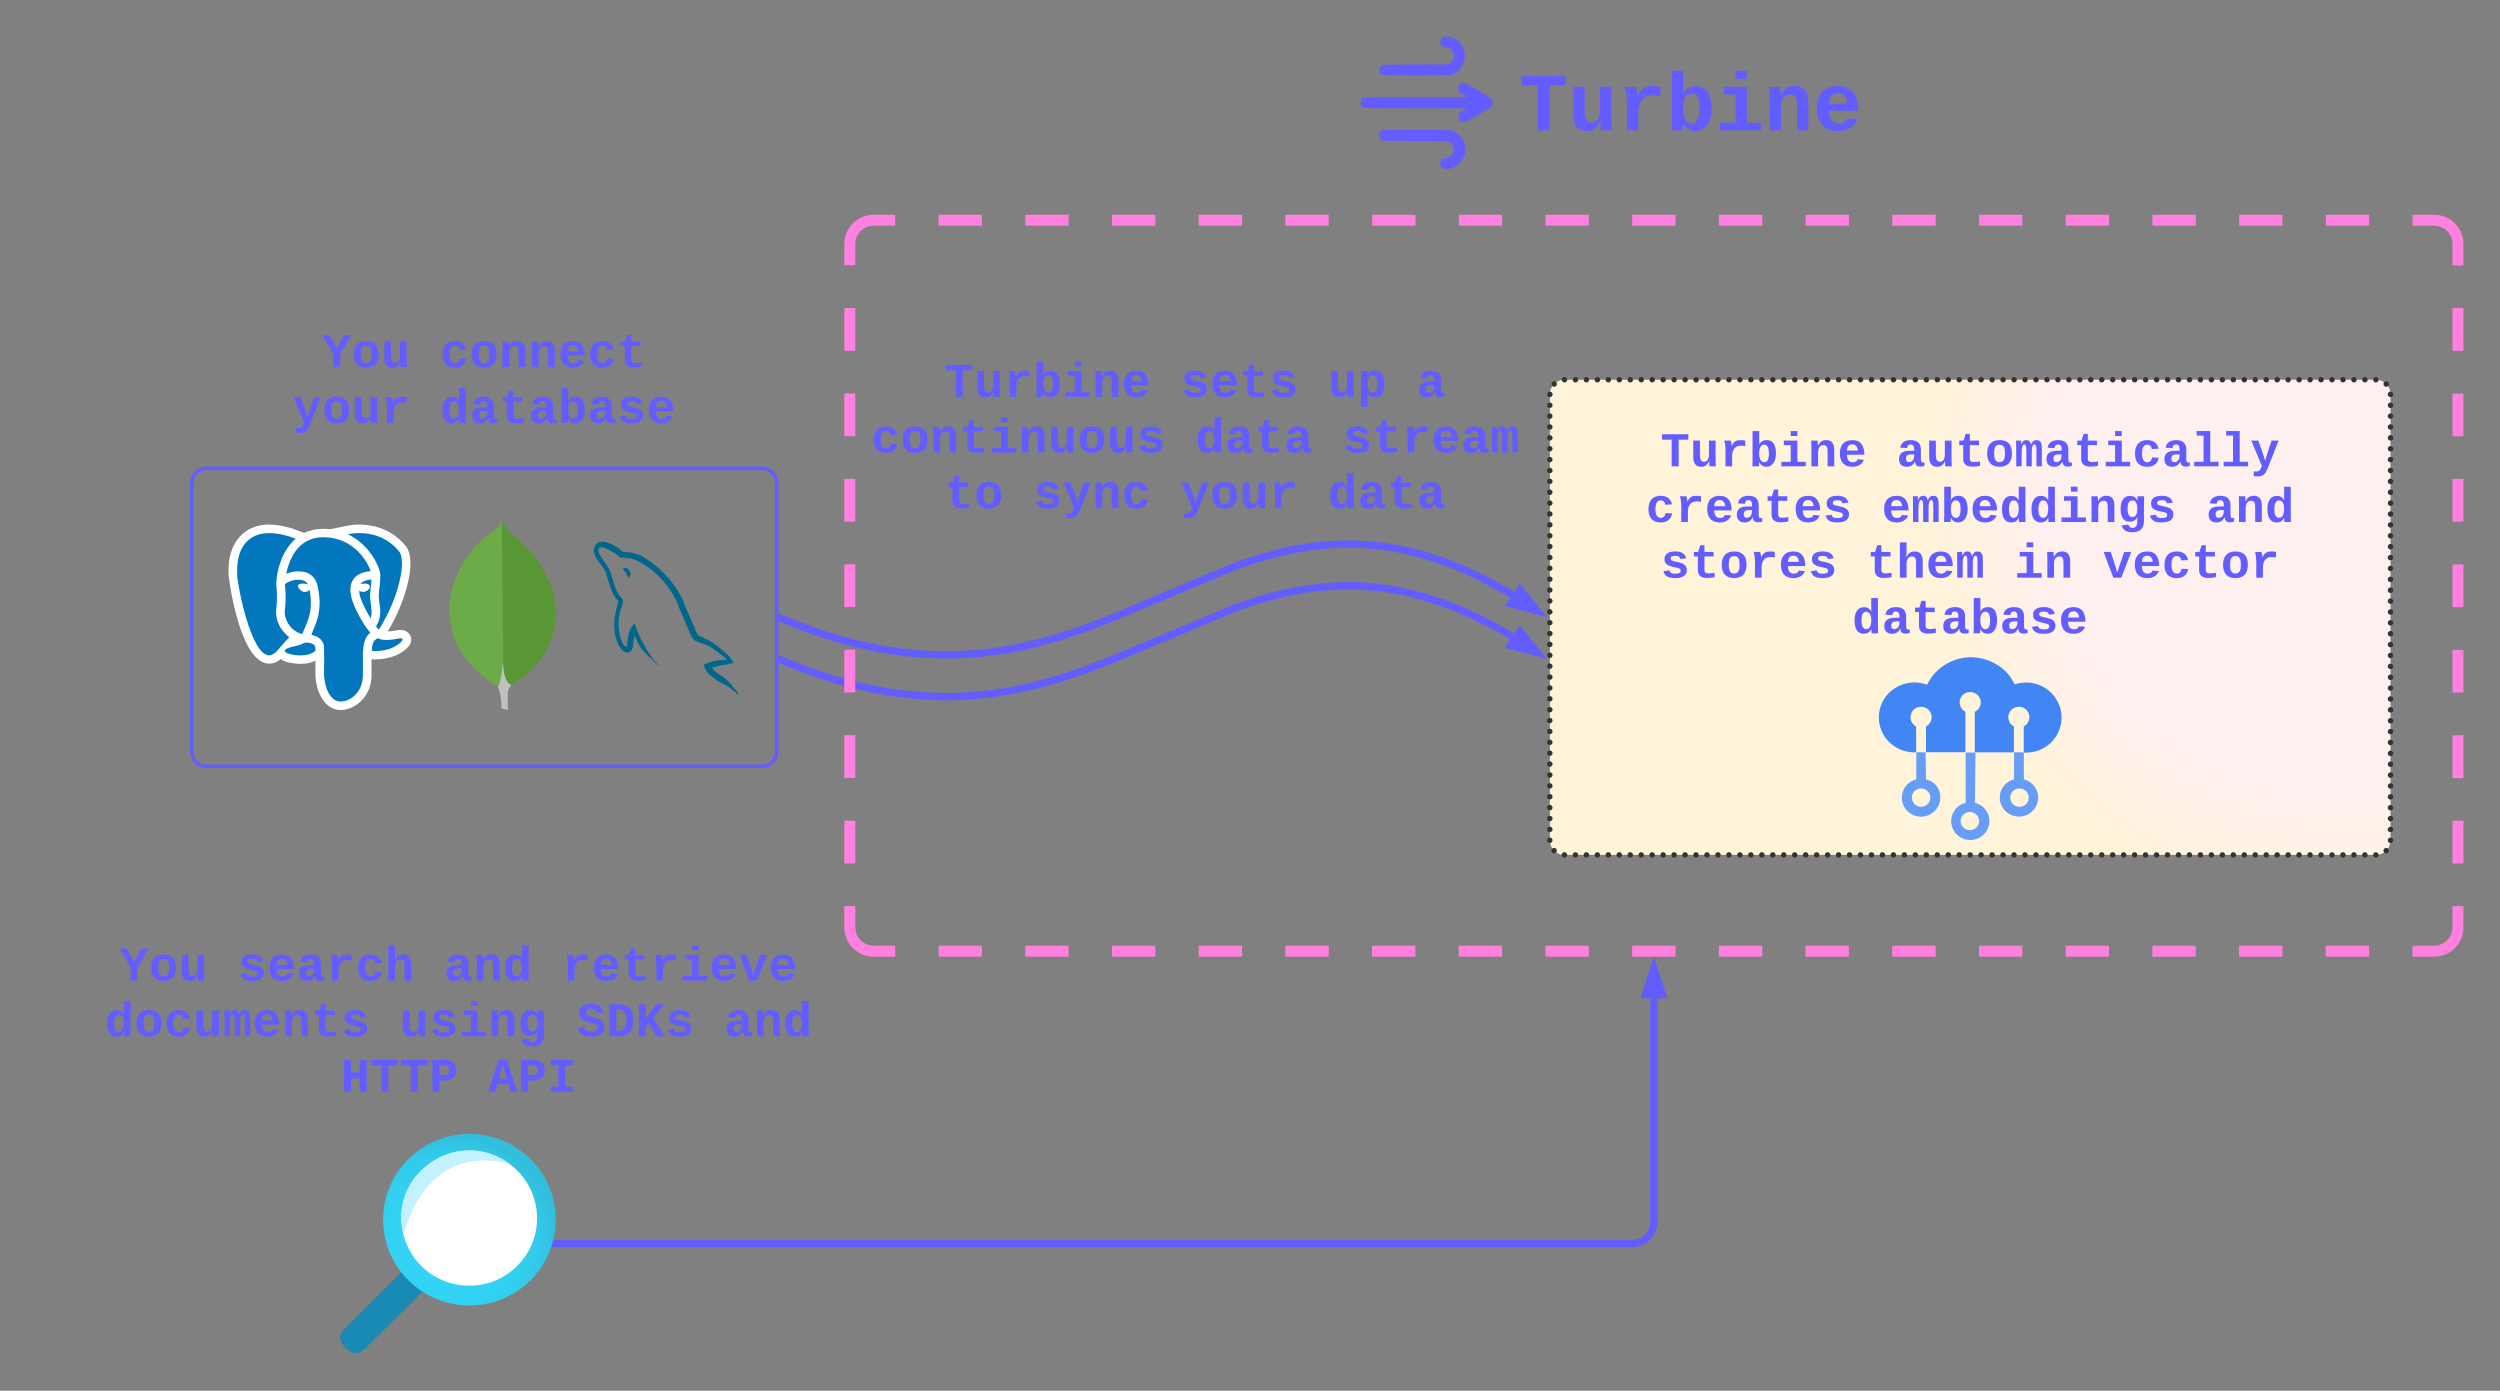 <svg xmlns="http://www.w3.org/2000/svg" xmlns:xlink="http://www.w3.org/1999/xlink" xmlns:lucid="lucid" width="1368" height="761.01"><rect width="100%" height="100%" fill="#808080" stroke="none"/><g transform="translate(-155 -259.5)" lucid:page-tab-id="0_0"><path d="M260 523.8a8 8 0 0 1 8-8h304a8 8 0 0 1 8 8v147a8 8 0 0 1-8 8H268a8 8 0 0 1-8-8z" stroke="#635dff" stroke-width="2" fill-opacity="0"/><path d="M429.6 544.56l3.43 5.2c.82.92 1.63 1.75 2.62 2.58 2.92 2.28 5.66 4.78 8.17 7.37 5.82 6.13 9.8 13 12.64 20.36 1.7 4.56 2.63 9.23 2.7 13.9.28 14.02-5.73 26.06-17.85 36.02-1.97 1.56-4.13 3.12-6.35 4.36-1.22 0-1.8-.73-2.27-1.35-.93-1.25-1.5-2.7-1.8-4.16-.4-1.66-.7-3.32-.53-5.1v-.82c-.12-.1-1.17-77.95-.76-78.36z" stroke="#000" stroke-opacity="0" stroke-width="2" fill="#599636"/><path d="M429.6 544.35c-.13-.2-.3 0-.42.1.06 1.14-.46 2.08-1.22 3.12-.82.93-1.98 1.66-3.1 2.5-6.3 4.35-11.24 9.54-15.2 15.45-5.25 7.9-8 16.4-8.75 25.33-.34 3.22 1.3 14.53 2.52 17.85 3.5 8.72 9.73 16 17.78 22.32 1.98 1.56 4.08 2.9 6.3 4.26.63 0 .7-.42.8-.73.3-.83.53-1.45.65-2.18l1.46-8.5-.8-79.52z" stroke="#000" stroke-opacity="0" stroke-width="2" fill="#6cac48"/><path d="M433.03 637.77c.18-1.25.93-2.4 1.8-3.43-.87-.3-1.5-.83-1.97-1.45-.4-.53-.82-1.26-1.05-1.88-.98-2.4-1.22-4.88-1.5-7.26v-1.46c-.36.2-.42 2.08-.42 2.4-.23 2.7-.58 4.97-1.28 7.67-.17.93-.35 1.97-1.1 2.9 0 .1 0 .2.05.42 1.28 3 1.63 6 1.8 9.13v1.14c0 1.35-.05 1.03 1.35 1.55.58.1 1.22.2 1.8.52.42 0 .47-.3.47-.52l-.17-1.86v-5.2c-.12-.93.12-1.76.23-2.7z" stroke="#000" stroke-opacity="0" stroke-width="2" fill="#c2bfbf"/><path d="M379.9 608.36c-.5-1.93-2.2-4.16-5.8-4.16-.8 0-1.6.1-2.5.3-1.7.3-3.1.5-4.4.5 9.8-16.23 16.2-38.76 9.9-46.58-8.3-10.35-19.5-11.87-25.4-11.87h-.6c-2.2 0-4.5.3-6.8.8l-8.5 1.73c-1.1-.1-2.3-.2-3.5-.2h-.5c-3.8 0-7.2.8-10.3 2.23l-3-1.1c-4-1.63-10.2-3.45-16.2-3.45h-1.1c-5.9.2-11.1 2.43-14.8 6.4-4.7 4.96-6.8 12.17-6.3 21.5 0 .5 5.8 48.22 22.3 48.22h.2c2.1-.1 4.1-.9 6-2.54 1.5 1.12 3.4 1.73 5.1 2.03 1.2.2 3.3.6 5.8.6 3 0 5.8-.6 8.1-1.72V629.26c.2 3.25.8 6.2 1.7 8.53 2.5 6.6 6.8 10.24 12.1 10.24h.7c4.4-.3 8.8-2.64 11.8-6.4 3.4-4.05 4.1-8.3 4.4-11.56v-9.85h.3l1 .1h1.1c3.6 0 8-.9 11-2.23 2.8-1.22 9.3-4.77 8.2-9.74z" stroke="#000" stroke-opacity="0" stroke-width="10" fill="#fff"/><path d="M353.6 618.1v-1.32-1l.1-.1c.3-6.1 2.1-8.54 3.9-9.86-.2-.4-.5-.7-.8-1.12-.8-1-1.8-2.23-2.8-3.85l-.2-.4c-.2-.3-.6-1.02-1.1-1.84-2.8-4.96-8.6-15.2-4.6-21.7 1.7-2.85 5-4.47 9.8-4.88-2-5.38-9.2-18.27-25.7-18.57-14.3-.2-19 12.48-20.6 20 2.1-.82 4.5-1.33 6.7-1.33h.1c5.5 0 9.2 2.85 10.3 7.72.8 3.55 1.2 6.7 1.2 9.54-.1 6.3-1.4 9.54-2.5 12.48l-.4.9c-.3.83-.6 1.54-.9 2.25-.3.62-.5 1.23-.7 1.84 1.1.2 2 .6 2.6.9l.4.1c.1 0 .2.1.3.2 2 1.13 3.3 2.96 3.6 5.1.1 1.2.1 9.02 0 15.82.2 2.94.8 5.48 1.4 7.3 1 2.55 3.4 7.42 8.1 7.1 3.2-.2 6.4-2.02 8.4-4.55 2.3-2.73 3.1-5.78 3.4-9.13V618.1z" stroke="#000" stroke-opacity="0" stroke-width="10" fill="#0277bd"/><path d="M311.2 606.33c-3.9-3.86-5.7-9.14-5-14 .6-4.68.3-9.25.1-11.68-.1-.9-.2-1.52-.2-1.83h.1v-.1c.2-6.9 3-17.97 10.6-24.46-3.7-1.42-9.7-3.25-15.4-3.04-8.9.3-17.5 6.2-16.6 23.03.3 6.3 7.6 44.05 17.6 43.85 1.5-.1 3-1 4.5-2.74 2.4-2.84 4.7-5.38 6.4-7.2-.7-.5-1.5-1.12-2.1-1.83zm51.9-32.68c.1.3 0 .6 0 .9 0 2.14-.2 4.17-.4 6.2-.2 1.42-.4 2.94-.4 4.47-.1 1.52.1 2.94.4 4.56.5 3.56 1 7.72-1.9 12.5.6.7 1 1.3 1.4 1.92 11-17.26 15.4-37.76 11.2-42.94-6.4-7.9-15.2-10.25-22.2-10.04-2.2 0-4.2.3-5.9.6 12.1 5.7 17.4 17.87 17.8 21.83zm9.5 35.32c-6.4 1.32-9.4.6-10.9-.3-.2.2-.5.3-.7.5-.9.5-2.3 1.32-2.6 6.4.2 0 .4 0 .6.1l1 .1c3.2.1 7.3-.7 9.7-1.83 5.1-2.33 8-6 2.9-4.97zm-45.1 4.77c0-.7-.4-1.22-1.1-1.73l-.3-.1c-.8-.4-1.8-.8-3.3-.8h-.1c-.3.1-.6.1-.9.1h-.3c-1.2.8-2.8 1.42-6.7 2.23-7.1 1.73-2.9 3.86-.2 4.16 2.6.6 8.9 1.4 13-1.93 0-1.02 0-1.73-.1-1.93z" stroke="#000" stroke-opacity="0" stroke-width="10" fill="#0277bd"/><path d="M324.4 582.27c-.7.7-1.8 1.32-3 1.12-2-.3-3.5-2.55-3.4-3.46.1-.8 1.8-1.32 3.8-1.02.6.1 1.3.3 1.8.5-.8-1.5-2.2-2.42-4.3-2.63-3.7-.4-7.6 1.4-8.4 2.43 0 .3.1.6.1 1 .2 2.65.6 7.63-.1 12.8-.5 3.35.9 7.3 3.7 10.15 1.8 1.83 3.9 2.95 5.9 3.25.3-1.12.8-2.13 1.3-3.25.2-.6.5-1.32.8-1.93l.4-1c1-2.65 2.1-5.5 2.1-10.87 0-2.13-.2-4.47-.7-7.1zm33.6 8.12c-.3-1.73-.5-3.46-.5-5.28.1-1.73.3-3.36.5-4.88l.3-3.65c-3.1.3-5.1 1.1-6.1 2.53.4-.1.9-.2 1.4-.2 2.1-.3 3.6.3 3.8 1.4.2.83-.6 1.64-.9 1.94-.7.6-1.5 1.02-2.3 1.12h-.5c-.8 0-1.6-.2-2.2-.62.2 4.47 3.7 10.56 5.4 13.6.3.6.6 1.12.9 1.52.9-2.53.5-4.87.2-7.5z" stroke="#000" stroke-opacity="0" stroke-width="10" fill="#0277bd"/><path d="M1003.1 475.3a8 8 0 0 1 8-8h444a8 8 0 0 1 8 8v244a8 8 0 0 1-8 8h-444a8 8 0 0 1-8-8z" fill="url(#a)"/><path d="M1004.6 475.3c0 .82-.68 1.5-1.5 1.5-.84 0-1.5-.68-1.5-1.5 0-.83.66-1.5 1.5-1.5.82 0 1.5.67 1.5 1.5zm2.34-5.66c0 .83-.68 1.5-1.5 1.5-.83 0-1.5-.67-1.5-1.5s.67-1.5 1.5-1.5c.82 0 1.5.67 1.5 1.5zm5.65-2.34c0 .82-.68 1.5-1.5 1.5-.84 0-1.5-.68-1.5-1.5 0-.83.66-1.5 1.5-1.5.82 0 1.5.67 1.5 1.5zm6 0c0 .82-.68 1.5-1.5 1.5-.84 0-1.5-.68-1.5-1.5 0-.83.66-1.5 1.5-1.5.82 0 1.5.67 1.5 1.5zm6 0c0 .82-.68 1.5-1.5 1.5-.84 0-1.5-.68-1.5-1.5 0-.83.66-1.5 1.5-1.5.82 0 1.5.67 1.5 1.5zm6 0c0 .82-.68 1.5-1.5 1.5-.83 0-1.5-.68-1.5-1.5 0-.83.67-1.5 1.5-1.5.82 0 1.5.67 1.5 1.5zm6 0c0 .82-.68 1.5-1.5 1.5-.83 0-1.5-.68-1.5-1.5 0-.83.67-1.5 1.5-1.5.82 0 1.5.67 1.5 1.5zm6 0c0 .82-.68 1.5-1.5 1.5-.83 0-1.5-.68-1.5-1.5 0-.83.67-1.5 1.5-1.5.82 0 1.5.67 1.5 1.5zm6 0c0 .82-.68 1.5-1.5 1.5-.83 0-1.5-.68-1.5-1.5 0-.83.67-1.5 1.5-1.5.82 0 1.5.67 1.5 1.5zm6 0c0 .82-.68 1.5-1.5 1.5-.83 0-1.5-.68-1.5-1.5 0-.83.67-1.5 1.5-1.5.82 0 1.5.67 1.5 1.5zm6 0c0 .82-.68 1.5-1.5 1.5-.83 0-1.5-.68-1.5-1.5 0-.83.67-1.5 1.5-1.5.82 0 1.5.67 1.5 1.5zm6 0c0 .82-.68 1.5-1.5 1.5-.83 0-1.5-.68-1.5-1.5 0-.83.67-1.5 1.5-1.5.82 0 1.5.67 1.5 1.5zm6 0c0 .82-.68 1.5-1.5 1.5-.83 0-1.5-.68-1.5-1.5 0-.83.67-1.5 1.5-1.5.82 0 1.5.67 1.5 1.5zm6 0c0 .82-.68 1.5-1.5 1.5-.83 0-1.5-.68-1.5-1.5 0-.83.67-1.5 1.5-1.5.82 0 1.5.67 1.5 1.5zm6 0c0 .82-.68 1.5-1.5 1.5-.83 0-1.5-.68-1.5-1.5 0-.83.67-1.5 1.5-1.5.82 0 1.5.67 1.5 1.5zm6 0c0 .82-.68 1.5-1.5 1.5-.83 0-1.5-.68-1.5-1.5 0-.83.67-1.5 1.5-1.5.82 0 1.5.67 1.5 1.5zm6 0c0 .82-.68 1.5-1.5 1.5-.83 0-1.5-.68-1.5-1.5 0-.83.67-1.5 1.5-1.5.82 0 1.5.67 1.5 1.5zm6 0c0 .82-.68 1.5-1.5 1.5-.83 0-1.5-.68-1.5-1.5 0-.83.67-1.5 1.5-1.5.82 0 1.5.67 1.5 1.5zm6 0c0 .82-.68 1.5-1.5 1.5-.83 0-1.5-.68-1.5-1.5 0-.83.67-1.5 1.5-1.5.82 0 1.5.67 1.5 1.5zm6 0c0 .82-.68 1.5-1.5 1.5-.83 0-1.5-.68-1.5-1.5 0-.83.67-1.5 1.5-1.5.82 0 1.5.67 1.5 1.5zm6 0c0 .82-.68 1.5-1.5 1.5-.83 0-1.5-.68-1.5-1.5 0-.83.67-1.5 1.5-1.5.82 0 1.5.67 1.5 1.5zm6 0c0 .82-.68 1.5-1.5 1.5-.83 0-1.5-.68-1.5-1.5 0-.83.67-1.5 1.5-1.5.82 0 1.5.67 1.5 1.5zm6 0c0 .82-.68 1.5-1.5 1.5-.83 0-1.5-.68-1.5-1.5 0-.83.67-1.5 1.5-1.5.82 0 1.5.67 1.5 1.5zm6 0c0 .82-.68 1.5-1.5 1.5-.83 0-1.5-.68-1.5-1.5 0-.83.67-1.5 1.5-1.5.82 0 1.5.67 1.5 1.5zm6 0c0 .82-.68 1.5-1.5 1.5-.83 0-1.5-.68-1.5-1.5 0-.83.67-1.5 1.5-1.5.82 0 1.5.67 1.5 1.5zm6 0c0 .82-.68 1.5-1.5 1.5-.83 0-1.5-.68-1.5-1.5 0-.83.67-1.5 1.5-1.5.82 0 1.5.67 1.5 1.5zm6 0c0 .82-.68 1.5-1.5 1.5-.83 0-1.5-.68-1.5-1.5 0-.83.67-1.5 1.5-1.5.82 0 1.5.67 1.5 1.5zm6 0c0 .82-.68 1.5-1.5 1.5-.83 0-1.5-.68-1.5-1.5 0-.83.67-1.5 1.5-1.5.82 0 1.5.67 1.5 1.5zm6 0c0 .82-.68 1.5-1.5 1.5-.83 0-1.5-.68-1.5-1.5 0-.83.67-1.5 1.5-1.5.82 0 1.5.67 1.5 1.5zm6 0c0 .82-.68 1.5-1.5 1.5-.83 0-1.5-.68-1.5-1.5 0-.83.67-1.5 1.5-1.5.82 0 1.5.67 1.5 1.5zm6 0c0 .82-.68 1.5-1.5 1.5-.83 0-1.5-.68-1.5-1.5 0-.83.67-1.5 1.5-1.5.82 0 1.5.67 1.5 1.5zm6 0c0 .82-.68 1.5-1.5 1.5-.83 0-1.5-.68-1.5-1.5 0-.83.67-1.5 1.5-1.5.82 0 1.5.67 1.5 1.5zm6 0c0 .82-.68 1.5-1.5 1.5-.83 0-1.5-.68-1.5-1.5 0-.83.67-1.5 1.5-1.5.82 0 1.5.67 1.5 1.5zm6 0c0 .82-.68 1.5-1.5 1.5-.83 0-1.5-.68-1.5-1.5 0-.83.67-1.5 1.5-1.5.82 0 1.5.67 1.5 1.5zm6 0c0 .82-.68 1.5-1.5 1.5-.83 0-1.5-.68-1.5-1.5 0-.83.67-1.5 1.5-1.5.82 0 1.5.67 1.5 1.5zm6 0c0 .82-.68 1.5-1.5 1.5-.83 0-1.5-.68-1.5-1.5 0-.83.67-1.5 1.5-1.5.82 0 1.5.67 1.5 1.5zm6 0c0 .82-.68 1.5-1.5 1.5-.83 0-1.5-.68-1.5-1.5 0-.83.67-1.5 1.5-1.5.82 0 1.5.67 1.5 1.5zm6 0c0 .82-.68 1.5-1.5 1.5-.83 0-1.5-.68-1.5-1.5 0-.83.67-1.5 1.5-1.5.82 0 1.5.67 1.5 1.5zm6 0c0 .82-.68 1.5-1.5 1.5-.83 0-1.5-.68-1.5-1.5 0-.83.67-1.5 1.5-1.5.82 0 1.5.67 1.5 1.5zm6 0c0 .82-.68 1.5-1.5 1.5-.83 0-1.5-.68-1.5-1.5 0-.83.67-1.5 1.5-1.5.82 0 1.5.67 1.5 1.5zm6 0c0 .82-.68 1.5-1.5 1.5-.83 0-1.5-.68-1.5-1.5 0-.83.67-1.5 1.5-1.5.82 0 1.5.67 1.5 1.5zm6 0c0 .82-.68 1.5-1.5 1.5-.83 0-1.5-.68-1.5-1.5 0-.83.67-1.5 1.5-1.5.82 0 1.5.67 1.5 1.5zm6 0c0 .82-.68 1.5-1.5 1.5-.83 0-1.5-.68-1.5-1.5 0-.83.67-1.5 1.5-1.5.82 0 1.5.67 1.5 1.5zm6 0c0 .82-.68 1.5-1.5 1.5-.83 0-1.5-.68-1.5-1.5 0-.83.67-1.5 1.5-1.5.82 0 1.5.67 1.5 1.5zm6 0c0 .82-.68 1.5-1.5 1.5-.83 0-1.5-.68-1.5-1.5 0-.83.67-1.5 1.5-1.5.82 0 1.5.67 1.5 1.5zm6 0c0 .82-.68 1.5-1.5 1.5-.83 0-1.5-.68-1.5-1.5 0-.83.67-1.5 1.5-1.5.82 0 1.5.67 1.5 1.5zm6 0c0 .82-.68 1.5-1.5 1.5-.83 0-1.5-.68-1.5-1.5 0-.83.67-1.5 1.5-1.5.82 0 1.5.67 1.5 1.5zm6 0c0 .82-.68 1.5-1.5 1.5-.83 0-1.5-.68-1.5-1.5 0-.83.67-1.5 1.5-1.5.82 0 1.5.67 1.5 1.5zm6 0c0 .82-.68 1.5-1.5 1.5-.83 0-1.5-.68-1.5-1.5 0-.83.67-1.5 1.5-1.5.82 0 1.5.67 1.5 1.5zm6 0c0 .82-.68 1.5-1.5 1.5-.83 0-1.5-.68-1.5-1.5 0-.83.67-1.5 1.5-1.5.82 0 1.5.67 1.5 1.5zm6 0c0 .82-.68 1.5-1.5 1.5-.83 0-1.5-.68-1.5-1.5 0-.83.67-1.5 1.5-1.5.82 0 1.5.67 1.5 1.5zm6 0c0 .82-.68 1.5-1.5 1.5-.83 0-1.5-.68-1.5-1.5 0-.83.67-1.5 1.5-1.5.82 0 1.5.67 1.5 1.5zm6 0c0 .82-.68 1.5-1.5 1.5-.83 0-1.5-.68-1.5-1.5 0-.83.67-1.5 1.5-1.5.82 0 1.5.67 1.5 1.5zm6 0c0 .82-.68 1.5-1.5 1.5-.83 0-1.5-.68-1.5-1.5 0-.83.67-1.5 1.5-1.5.82 0 1.5.67 1.5 1.5zm6 0c0 .82-.68 1.5-1.5 1.5-.83 0-1.5-.68-1.5-1.5 0-.83.67-1.5 1.5-1.5.82 0 1.5.67 1.5 1.5zm6 0c0 .82-.68 1.5-1.5 1.5-.83 0-1.5-.68-1.5-1.5 0-.83.67-1.5 1.5-1.5.82 0 1.5.67 1.5 1.5zm6 0c0 .82-.68 1.5-1.5 1.5-.83 0-1.5-.68-1.5-1.5 0-.83.67-1.5 1.5-1.5.82 0 1.5.67 1.5 1.5zm6 0c0 .82-.68 1.5-1.5 1.5-.83 0-1.5-.68-1.5-1.5 0-.83.67-1.5 1.5-1.5.82 0 1.5.67 1.5 1.5zm6 0c0 .82-.68 1.5-1.5 1.5-.83 0-1.5-.68-1.5-1.5 0-.83.67-1.5 1.5-1.5.82 0 1.5.67 1.5 1.5zm6 0c0 .82-.68 1.5-1.5 1.5-.83 0-1.5-.68-1.5-1.5 0-.83.67-1.5 1.5-1.5.82 0 1.5.67 1.5 1.5zm6 0c0 .82-.68 1.5-1.5 1.5-.83 0-1.5-.68-1.5-1.5 0-.83.67-1.5 1.5-1.5.82 0 1.5.67 1.5 1.5zm6 0c0 .82-.68 1.5-1.5 1.5-.83 0-1.5-.68-1.5-1.5 0-.83.67-1.5 1.5-1.5.82 0 1.5.67 1.5 1.5zm6 0c0 .82-.68 1.5-1.5 1.5-.83 0-1.5-.68-1.5-1.5 0-.83.67-1.5 1.5-1.5.82 0 1.5.67 1.5 1.5zm6 0c0 .82-.68 1.5-1.5 1.5-.83 0-1.5-.68-1.5-1.5 0-.83.67-1.5 1.5-1.5.82 0 1.5.67 1.5 1.5zm6 0c0 .82-.68 1.5-1.5 1.5-.83 0-1.5-.68-1.5-1.5 0-.83.67-1.5 1.5-1.5.82 0 1.5.67 1.5 1.5zm6 0c0 .82-.68 1.5-1.5 1.5-.83 0-1.5-.68-1.5-1.5 0-.83.67-1.5 1.5-1.5.82 0 1.5.67 1.5 1.5zm6 0c0 .82-.68 1.5-1.5 1.5-.83 0-1.5-.68-1.5-1.5 0-.83.67-1.5 1.5-1.5.82 0 1.5.67 1.5 1.5zm6 0c0 .82-.68 1.5-1.5 1.5-.83 0-1.5-.68-1.5-1.5 0-.83.67-1.5 1.5-1.5.82 0 1.5.67 1.5 1.5zm6 0c0 .82-.68 1.5-1.5 1.5-.83 0-1.5-.68-1.5-1.5 0-.83.67-1.5 1.5-1.5.82 0 1.5.67 1.5 1.5zm6 0c0 .82-.68 1.5-1.5 1.5-.83 0-1.5-.68-1.5-1.5 0-.83.67-1.5 1.5-1.5.82 0 1.5.67 1.5 1.5zm6 0c0 .82-.68 1.5-1.5 1.5-.83 0-1.5-.68-1.5-1.5 0-.83.67-1.5 1.5-1.5.82 0 1.5.67 1.5 1.5zm6 0c0 .82-.68 1.5-1.5 1.5-.83 0-1.5-.68-1.5-1.5 0-.83.67-1.5 1.5-1.5.82 0 1.5.67 1.5 1.5zm6 0c0 .82-.68 1.5-1.5 1.5-.83 0-1.5-.68-1.5-1.5 0-.83.67-1.5 1.5-1.5.82 0 1.5.67 1.5 1.5zm6 0c0 .82-.68 1.5-1.5 1.5-.83 0-1.5-.68-1.5-1.5 0-.83.67-1.5 1.5-1.5.82 0 1.5.67 1.5 1.5zm6 0c0 .82-.68 1.5-1.5 1.5-.83 0-1.5-.68-1.5-1.5 0-.83.67-1.5 1.5-1.5.82 0 1.5.67 1.5 1.5zm6 0c0 .82-.68 1.5-1.5 1.5-.83 0-1.5-.68-1.5-1.5 0-.83.67-1.5 1.5-1.5.82 0 1.5.67 1.5 1.5zm6 0c0 .82-.68 1.5-1.5 1.5-.83 0-1.5-.68-1.5-1.5 0-.83.67-1.5 1.5-1.5.82 0 1.5.67 1.5 1.5zm5.65 2.34c0 .83-.67 1.5-1.5 1.5s-1.5-.67-1.5-1.5.67-1.5 1.5-1.5 1.5.67 1.5 1.5zm2.34 5.66c0 .82-.68 1.5-1.5 1.5-.83 0-1.5-.68-1.5-1.5 0-.83.67-1.5 1.5-1.5.82 0 1.5.67 1.5 1.5zm0 5.95c0 .82-.68 1.5-1.5 1.5-.83 0-1.5-.68-1.5-1.5 0-.83.67-1.5 1.5-1.5.82 0 1.5.67 1.5 1.5zm0 5.95c0 .82-.68 1.5-1.5 1.5-.83 0-1.5-.68-1.5-1.5 0-.83.67-1.5 1.5-1.5.82 0 1.5.67 1.5 1.5zm0 5.95c0 .83-.68 1.5-1.5 1.5-.83 0-1.5-.67-1.5-1.5s.67-1.5 1.5-1.5c.82 0 1.5.67 1.5 1.5zm0 5.95c0 .83-.68 1.5-1.5 1.5-.83 0-1.5-.67-1.5-1.5s.67-1.5 1.5-1.5c.82 0 1.5.67 1.5 1.5zm0 5.95c0 .83-.68 1.5-1.5 1.5-.83 0-1.5-.67-1.5-1.5s.67-1.5 1.5-1.5c.82 0 1.5.67 1.5 1.5zm0 5.95c0 .83-.68 1.5-1.5 1.5-.83 0-1.5-.67-1.5-1.5s.67-1.5 1.5-1.5c.82 0 1.5.67 1.5 1.5zm0 5.95c0 .83-.68 1.5-1.5 1.5-.83 0-1.5-.67-1.5-1.5s.67-1.5 1.5-1.5c.82 0 1.5.67 1.5 1.5zm0 5.95c0 .83-.68 1.5-1.5 1.5-.83 0-1.5-.67-1.5-1.5 0-.82.67-1.5 1.5-1.5.82 0 1.5.68 1.5 1.5zm0 5.96c0 .82-.68 1.5-1.5 1.5-.83 0-1.5-.68-1.5-1.5 0-.83.67-1.5 1.5-1.5.82 0 1.5.67 1.5 1.5zm0 5.95c0 .84-.68 1.5-1.5 1.5-.83 0-1.5-.66-1.5-1.5 0-.82.67-1.5 1.5-1.5.82 0 1.5.68 1.5 1.5zm0 5.96c0 .83-.68 1.5-1.5 1.5-.83 0-1.5-.67-1.5-1.5s.67-1.5 1.5-1.5c.82 0 1.5.67 1.5 1.5zm0 5.95c0 .84-.68 1.5-1.5 1.5-.83 0-1.5-.66-1.5-1.5 0-.82.67-1.5 1.5-1.5.82 0 1.5.68 1.5 1.5zm0 5.96c0 .83-.68 1.5-1.5 1.5-.83 0-1.5-.67-1.5-1.5s.67-1.5 1.5-1.5c.82 0 1.5.67 1.5 1.5zm0 5.95c0 .84-.68 1.5-1.5 1.5-.83 0-1.5-.66-1.5-1.5 0-.82.67-1.5 1.5-1.5.82 0 1.5.68 1.5 1.5zm0 5.96c0 .83-.68 1.5-1.5 1.5-.83 0-1.5-.67-1.5-1.5s.67-1.5 1.5-1.5c.82 0 1.5.67 1.5 1.5zm0 5.95c0 .84-.68 1.5-1.5 1.5-.83 0-1.5-.66-1.5-1.5 0-.8.67-1.5 1.5-1.5.82 0 1.5.7 1.5 1.5zm0 5.97c0 .82-.68 1.5-1.5 1.5-.83 0-1.5-.68-1.5-1.5 0-.83.67-1.5 1.5-1.5.82 0 1.5.67 1.5 1.5zm0 5.95c0 .83-.68 1.5-1.5 1.5-.83 0-1.5-.67-1.5-1.5s.67-1.5 1.5-1.5c.82 0 1.5.67 1.5 1.5zm0 5.95c0 .83-.68 1.5-1.5 1.5-.83 0-1.5-.67-1.5-1.5s.67-1.5 1.5-1.5c.82 0 1.5.67 1.5 1.5zm0 5.95c0 .83-.68 1.5-1.5 1.5-.83 0-1.5-.67-1.5-1.5s.67-1.5 1.5-1.5c.82 0 1.5.67 1.5 1.5zm0 5.95c0 .83-.68 1.5-1.5 1.5-.83 0-1.5-.67-1.5-1.5s.67-1.5 1.5-1.5c.82 0 1.5.67 1.5 1.5zm0 5.95c0 .83-.68 1.5-1.5 1.5-.83 0-1.5-.67-1.5-1.5s.67-1.5 1.5-1.5c.82 0 1.5.67 1.5 1.5zm0 5.95c0 .83-.68 1.5-1.5 1.5-.83 0-1.5-.67-1.5-1.5s.67-1.5 1.5-1.5c.82 0 1.5.67 1.5 1.5zm0 5.95c0 .83-.68 1.5-1.5 1.5-.83 0-1.5-.67-1.5-1.5s.67-1.5 1.5-1.5c.82 0 1.5.67 1.5 1.5zm0 5.96c0 .82-.68 1.5-1.5 1.5-.83 0-1.5-.68-1.5-1.5 0-.83.67-1.5 1.5-1.5.82 0 1.5.67 1.5 1.5zm0 5.95c0 .83-.68 1.5-1.5 1.5-.83 0-1.5-.67-1.5-1.5s.67-1.5 1.5-1.5c.82 0 1.5.67 1.5 1.5zm0 5.95c0 .83-.68 1.5-1.5 1.5-.83 0-1.5-.67-1.5-1.5s.67-1.5 1.5-1.5c.82 0 1.5.67 1.5 1.5zm0 5.95c0 .83-.68 1.5-1.5 1.5-.83 0-1.5-.67-1.5-1.5s.67-1.5 1.5-1.5c.82 0 1.5.67 1.5 1.5zm0 5.95c0 .83-.68 1.5-1.5 1.5-.83 0-1.5-.67-1.5-1.5s.67-1.5 1.5-1.5c.82 0 1.5.67 1.5 1.5zm0 5.95c0 .83-.68 1.5-1.5 1.5-.83 0-1.5-.67-1.5-1.5s.67-1.5 1.5-1.5c.82 0 1.5.67 1.5 1.5zm0 5.95c0 .83-.68 1.5-1.5 1.5-.83 0-1.5-.67-1.5-1.5s.67-1.5 1.5-1.5c.82 0 1.5.67 1.5 1.5zm0 5.95c0 .83-.68 1.5-1.5 1.5-.83 0-1.5-.67-1.5-1.5s.67-1.5 1.5-1.5c.82 0 1.5.67 1.5 1.5zm0 5.95c0 .83-.68 1.5-1.5 1.5-.83 0-1.5-.67-1.5-1.5 0-.82.67-1.5 1.5-1.5.82 0 1.5.68 1.5 1.5zm0 5.96c0 .82-.68 1.5-1.5 1.5-.83 0-1.5-.68-1.5-1.5 0-.83.67-1.5 1.5-1.5.82 0 1.5.67 1.5 1.5zm0 5.95c0 .82-.68 1.5-1.5 1.5-.83 0-1.5-.68-1.5-1.5 0-.84.67-1.5 1.5-1.5.82 0 1.5.66 1.5 1.5zm0 5.94c0 .83-.68 1.5-1.5 1.5-.83 0-1.5-.67-1.5-1.5s.67-1.5 1.5-1.5c.82 0 1.5.67 1.5 1.5zm0 5.95c0 .82-.68 1.5-1.5 1.5-.83 0-1.5-.68-1.5-1.5 0-.84.67-1.5 1.5-1.5.82 0 1.5.66 1.5 1.5zm0 5.94c0 .83-.68 1.5-1.5 1.5-.83 0-1.5-.67-1.5-1.5s.67-1.5 1.5-1.5c.82 0 1.5.67 1.5 1.5zm0 5.95c0 .82-.68 1.5-1.5 1.5-.83 0-1.5-.68-1.5-1.5 0-.84.67-1.5 1.5-1.5.82 0 1.5.66 1.5 1.5zm0 5.94c0 .83-.68 1.5-1.5 1.5-.83 0-1.5-.67-1.5-1.5s.67-1.5 1.5-1.5c.82 0 1.5.67 1.5 1.5zm0 5.95c0 .82-.68 1.5-1.5 1.5-.83 0-1.5-.68-1.5-1.5 0-.83.67-1.5 1.5-1.5.82 0 1.5.67 1.5 1.5zm-2.35 5.65c0 .83-.67 1.5-1.5 1.5s-1.5-.67-1.5-1.5.67-1.5 1.5-1.5 1.5.67 1.5 1.5zm-5.66 2.34c0 .82-.68 1.5-1.5 1.5-.83 0-1.5-.68-1.5-1.5 0-.83.67-1.5 1.5-1.5.82 0 1.5.67 1.5 1.5zm-6 0c0 .82-.68 1.5-1.5 1.5-.83 0-1.5-.68-1.5-1.5 0-.83.67-1.5 1.5-1.5.82 0 1.5.67 1.5 1.5zm-6 0c0 .82-.68 1.5-1.5 1.5-.83 0-1.5-.68-1.5-1.5 0-.83.67-1.5 1.5-1.5.82 0 1.5.67 1.5 1.5zm-6 0c0 .82-.68 1.5-1.5 1.5-.83 0-1.5-.68-1.5-1.5 0-.83.67-1.5 1.5-1.5.82 0 1.5.67 1.5 1.5zm-6 0c0 .82-.68 1.5-1.5 1.5-.83 0-1.5-.68-1.5-1.5 0-.83.67-1.5 1.5-1.5.82 0 1.5.67 1.5 1.5zm-6 0c0 .82-.68 1.5-1.5 1.5-.83 0-1.5-.68-1.5-1.5 0-.83.67-1.5 1.5-1.5.82 0 1.5.67 1.5 1.5zm-6 0c0 .82-.68 1.5-1.5 1.5-.83 0-1.5-.68-1.5-1.5 0-.83.67-1.5 1.5-1.5.82 0 1.5.67 1.5 1.5zm-6 0c0 .82-.68 1.5-1.5 1.5-.83 0-1.5-.68-1.5-1.5 0-.83.67-1.5 1.5-1.5.82 0 1.5.67 1.5 1.5zm-6 0c0 .82-.68 1.5-1.5 1.5-.83 0-1.5-.68-1.5-1.5 0-.83.67-1.5 1.5-1.5.82 0 1.5.67 1.5 1.5zm-6 0c0 .82-.68 1.5-1.5 1.5-.83 0-1.5-.68-1.5-1.5 0-.83.67-1.5 1.5-1.5.82 0 1.5.67 1.5 1.5zm-6 0c0 .82-.68 1.5-1.5 1.5-.83 0-1.5-.68-1.5-1.5 0-.83.67-1.5 1.5-1.5.82 0 1.5.67 1.5 1.5zm-6 0c0 .82-.68 1.5-1.5 1.5-.83 0-1.5-.68-1.5-1.5 0-.83.67-1.5 1.5-1.5.82 0 1.5.67 1.5 1.5zm-6 0c0 .82-.68 1.5-1.5 1.5-.83 0-1.5-.68-1.5-1.5 0-.83.67-1.5 1.5-1.5.82 0 1.5.67 1.5 1.5zm-6 0c0 .82-.68 1.5-1.5 1.5-.83 0-1.5-.68-1.5-1.5 0-.83.67-1.5 1.5-1.5.82 0 1.5.67 1.5 1.5zm-6 0c0 .82-.68 1.5-1.5 1.5-.83 0-1.5-.68-1.5-1.5 0-.83.67-1.5 1.5-1.5.82 0 1.5.67 1.5 1.5zm-6 0c0 .82-.68 1.5-1.5 1.5-.83 0-1.5-.68-1.5-1.5 0-.83.67-1.5 1.5-1.5.82 0 1.5.67 1.5 1.5zm-6 0c0 .82-.68 1.5-1.5 1.5-.83 0-1.5-.68-1.5-1.5 0-.83.67-1.5 1.5-1.5.82 0 1.5.67 1.5 1.5zm-6 0c0 .82-.68 1.5-1.5 1.5-.83 0-1.5-.68-1.5-1.5 0-.83.67-1.5 1.5-1.5.82 0 1.5.67 1.5 1.5zm-6 0c0 .82-.68 1.5-1.5 1.5-.83 0-1.5-.68-1.5-1.5 0-.83.67-1.5 1.5-1.5.82 0 1.5.67 1.5 1.5zm-6 0c0 .82-.68 1.5-1.5 1.5-.83 0-1.5-.68-1.5-1.5 0-.83.67-1.5 1.5-1.5.82 0 1.5.67 1.5 1.5zm-6 0c0 .82-.68 1.5-1.5 1.5-.83 0-1.5-.68-1.5-1.5 0-.83.67-1.5 1.5-1.5.82 0 1.5.67 1.5 1.5zm-6 0c0 .82-.68 1.5-1.5 1.5-.83 0-1.5-.68-1.5-1.5 0-.83.67-1.5 1.5-1.5.82 0 1.5.67 1.5 1.5zm-6 0c0 .82-.68 1.5-1.5 1.5-.83 0-1.5-.68-1.5-1.5 0-.83.67-1.5 1.5-1.5.82 0 1.5.67 1.5 1.5zm-6 0c0 .82-.68 1.5-1.5 1.5-.83 0-1.5-.68-1.5-1.5 0-.83.67-1.5 1.5-1.5.82 0 1.5.67 1.5 1.5zm-6 0c0 .82-.68 1.5-1.5 1.5-.83 0-1.5-.68-1.5-1.5 0-.83.67-1.5 1.5-1.5.82 0 1.5.67 1.5 1.5zm-6 0c0 .82-.68 1.5-1.5 1.5-.83 0-1.5-.68-1.5-1.5 0-.83.67-1.5 1.5-1.5.82 0 1.5.67 1.5 1.5zm-6 0c0 .82-.68 1.5-1.5 1.5-.83 0-1.5-.68-1.5-1.5 0-.83.67-1.5 1.5-1.5.82 0 1.5.67 1.5 1.5zm-6 0c0 .82-.68 1.5-1.5 1.5-.83 0-1.5-.68-1.5-1.5 0-.83.67-1.5 1.5-1.5.82 0 1.5.67 1.5 1.5zm-6 0c0 .82-.68 1.5-1.5 1.5-.83 0-1.5-.68-1.5-1.5 0-.83.67-1.5 1.5-1.5.82 0 1.5.67 1.5 1.5zm-6 0c0 .82-.68 1.5-1.5 1.5-.83 0-1.5-.68-1.5-1.5 0-.83.67-1.5 1.5-1.5.82 0 1.5.67 1.5 1.5zm-6 0c0 .82-.68 1.5-1.5 1.5-.83 0-1.5-.68-1.5-1.5 0-.83.67-1.5 1.5-1.5.82 0 1.5.67 1.5 1.5zm-6 0c0 .82-.68 1.5-1.5 1.5-.83 0-1.5-.68-1.5-1.5 0-.83.67-1.5 1.5-1.5.82 0 1.5.67 1.5 1.5zm-6 0c0 .82-.68 1.5-1.5 1.5-.83 0-1.5-.68-1.5-1.5 0-.83.67-1.5 1.5-1.5.82 0 1.5.67 1.5 1.5zm-6 0c0 .82-.68 1.5-1.5 1.5-.83 0-1.5-.68-1.5-1.5 0-.83.67-1.5 1.5-1.5.82 0 1.5.67 1.5 1.5zm-6 0c0 .82-.68 1.5-1.5 1.5-.83 0-1.5-.68-1.5-1.5 0-.83.67-1.5 1.5-1.5.82 0 1.5.67 1.5 1.5zm-6 0c0 .82-.68 1.5-1.5 1.5-.83 0-1.5-.68-1.5-1.5 0-.83.67-1.5 1.5-1.5.82 0 1.5.67 1.5 1.5zm-6 0c0 .82-.68 1.5-1.5 1.5-.83 0-1.5-.68-1.5-1.5 0-.83.67-1.5 1.5-1.5.82 0 1.5.67 1.5 1.5zm-6 0c0 .82-.68 1.5-1.5 1.5-.83 0-1.5-.68-1.5-1.5 0-.83.67-1.5 1.5-1.5.82 0 1.5.67 1.5 1.5zm-6 0c0 .82-.68 1.5-1.5 1.5-.83 0-1.5-.68-1.5-1.5 0-.83.67-1.5 1.5-1.5.82 0 1.5.67 1.5 1.5zm-6 0c0 .82-.68 1.5-1.5 1.5-.83 0-1.5-.68-1.5-1.5 0-.83.67-1.5 1.5-1.5.82 0 1.5.67 1.5 1.5zm-6 0c0 .82-.68 1.5-1.5 1.5-.83 0-1.5-.68-1.5-1.5 0-.83.67-1.5 1.5-1.5.82 0 1.5.67 1.5 1.5zm-6 0c0 .82-.68 1.5-1.5 1.5-.83 0-1.5-.68-1.5-1.5 0-.83.67-1.5 1.5-1.5.82 0 1.5.67 1.5 1.5zm-6 0c0 .82-.68 1.5-1.5 1.5-.83 0-1.5-.68-1.5-1.5 0-.83.67-1.5 1.5-1.5.82 0 1.5.67 1.5 1.5zm-6 0c0 .82-.68 1.5-1.5 1.5-.83 0-1.5-.68-1.5-1.5 0-.83.67-1.5 1.5-1.5.82 0 1.5.67 1.5 1.5zm-6 0c0 .82-.68 1.5-1.5 1.5-.83 0-1.5-.68-1.5-1.5 0-.83.67-1.5 1.5-1.5.82 0 1.5.67 1.5 1.5zm-6 0c0 .82-.68 1.5-1.5 1.5-.83 0-1.5-.68-1.5-1.5 0-.83.67-1.5 1.5-1.5.82 0 1.5.67 1.5 1.5zm-6 0c0 .82-.68 1.5-1.5 1.5-.83 0-1.5-.68-1.5-1.5 0-.83.67-1.5 1.5-1.5.82 0 1.5.67 1.5 1.5zm-6 0c0 .82-.68 1.5-1.5 1.5-.83 0-1.5-.68-1.5-1.5 0-.83.67-1.5 1.5-1.5.82 0 1.5.67 1.5 1.5zm-6 0c0 .82-.68 1.5-1.5 1.5-.83 0-1.5-.68-1.5-1.5 0-.83.67-1.5 1.5-1.5.82 0 1.5.67 1.5 1.5zm-6 0c0 .82-.68 1.5-1.5 1.5-.83 0-1.5-.68-1.5-1.5 0-.83.67-1.5 1.5-1.5.82 0 1.5.67 1.5 1.5zm-6 0c0 .82-.68 1.5-1.5 1.5-.83 0-1.5-.68-1.5-1.5 0-.83.67-1.5 1.5-1.5.82 0 1.5.67 1.5 1.5zm-6 0c0 .82-.68 1.5-1.5 1.5-.83 0-1.5-.68-1.5-1.5 0-.83.67-1.5 1.5-1.5.82 0 1.5.67 1.5 1.5zm-6 0c0 .82-.68 1.5-1.5 1.5-.83 0-1.5-.68-1.5-1.5 0-.83.67-1.5 1.5-1.5.82 0 1.5.67 1.5 1.5zm-6 0c0 .82-.68 1.5-1.5 1.5-.83 0-1.5-.68-1.5-1.5 0-.83.67-1.5 1.5-1.5.82 0 1.5.67 1.5 1.5zm-6 0c0 .82-.68 1.5-1.5 1.5-.83 0-1.5-.68-1.5-1.5 0-.83.67-1.5 1.5-1.5.82 0 1.5.67 1.5 1.5zm-6 0c0 .82-.68 1.5-1.5 1.5-.83 0-1.5-.68-1.5-1.5 0-.83.67-1.5 1.5-1.5.82 0 1.5.67 1.5 1.5zm-6 0c0 .82-.68 1.5-1.5 1.5-.83 0-1.5-.68-1.5-1.5 0-.83.67-1.5 1.5-1.5.82 0 1.5.67 1.5 1.5zm-6 0c0 .82-.68 1.5-1.5 1.5-.83 0-1.5-.68-1.5-1.5 0-.83.67-1.5 1.5-1.5.82 0 1.5.67 1.5 1.5zm-6 0c0 .82-.68 1.5-1.5 1.5-.83 0-1.5-.68-1.5-1.5 0-.83.67-1.5 1.5-1.5.82 0 1.5.67 1.5 1.5zm-6 0c0 .82-.68 1.5-1.5 1.5-.83 0-1.5-.68-1.5-1.5 0-.83.67-1.5 1.5-1.5.82 0 1.5.67 1.5 1.5zm-6 0c0 .82-.68 1.5-1.5 1.5-.83 0-1.5-.68-1.5-1.5 0-.83.67-1.5 1.5-1.5.82 0 1.5.67 1.5 1.5zm-6 0c0 .82-.68 1.5-1.5 1.5-.83 0-1.5-.68-1.5-1.5 0-.83.67-1.5 1.5-1.5.82 0 1.5.67 1.5 1.5zm-6 0c0 .82-.68 1.5-1.5 1.5-.83 0-1.5-.68-1.5-1.5 0-.83.67-1.5 1.5-1.5.82 0 1.5.67 1.5 1.5zm-6 0c0 .82-.68 1.5-1.5 1.5-.83 0-1.5-.68-1.5-1.5 0-.83.67-1.5 1.5-1.5.82 0 1.5.67 1.5 1.5zm-6 0c0 .82-.68 1.5-1.5 1.5-.83 0-1.5-.68-1.5-1.5 0-.83.67-1.5 1.5-1.5.82 0 1.5.67 1.5 1.5zm-6 0c0 .82-.68 1.5-1.5 1.5-.83 0-1.5-.68-1.5-1.5 0-.83.67-1.5 1.5-1.5.82 0 1.5.67 1.5 1.5zm-6 0c0 .82-.68 1.5-1.5 1.5-.83 0-1.5-.68-1.5-1.5 0-.83.67-1.5 1.5-1.5.82 0 1.5.67 1.5 1.5zm-6 0c0 .82-.68 1.5-1.5 1.5-.83 0-1.5-.68-1.5-1.5 0-.83.67-1.5 1.5-1.5.82 0 1.5.67 1.5 1.5zm-6 0c0 .82-.68 1.5-1.5 1.5-.83 0-1.5-.68-1.5-1.5 0-.83.67-1.5 1.5-1.5.82 0 1.5.67 1.5 1.5zm-6 0c0 .82-.68 1.5-1.5 1.5-.83 0-1.5-.68-1.5-1.5 0-.83.67-1.5 1.5-1.5.82 0 1.5.67 1.5 1.5zm-6 0c0 .82-.68 1.5-1.5 1.5-.83 0-1.5-.68-1.5-1.5 0-.83.67-1.5 1.5-1.5.82 0 1.5.67 1.5 1.5zm-6 0c0 .82-.68 1.5-1.5 1.5-.83 0-1.5-.68-1.5-1.5 0-.83.67-1.5 1.5-1.5.82 0 1.5.67 1.5 1.5zm-6 0c0 .82-.68 1.5-1.5 1.5-.84 0-1.5-.68-1.5-1.5 0-.83.66-1.5 1.5-1.5.82 0 1.5.67 1.5 1.5zm-6 0c0 .82-.68 1.5-1.5 1.5-.84 0-1.5-.68-1.5-1.5 0-.83.66-1.5 1.5-1.5.82 0 1.5.67 1.5 1.5zm-6 0c0 .82-.68 1.5-1.5 1.5-.84 0-1.5-.68-1.5-1.5 0-.83.66-1.5 1.5-1.5.82 0 1.5.67 1.5 1.5zm-5.66-2.35c0 .83-.68 1.5-1.5 1.5-.83 0-1.5-.67-1.5-1.5s.67-1.5 1.5-1.5c.82 0 1.5.67 1.5 1.5zm-2.35-5.66c0 .82-.68 1.5-1.5 1.5-.84 0-1.5-.68-1.5-1.5 0-.83.66-1.5 1.5-1.5.82 0 1.5.67 1.5 1.5zm0-5.96c0 .83-.68 1.5-1.5 1.5-.84 0-1.5-.67-1.5-1.5s.66-1.5 1.5-1.5c.82 0 1.5.67 1.5 1.5zm0-5.95c0 .82-.68 1.5-1.5 1.5-.84 0-1.5-.68-1.5-1.5 0-.84.66-1.5 1.5-1.5.82 0 1.5.66 1.5 1.5zm0-5.96c0 .83-.68 1.5-1.5 1.5-.84 0-1.5-.67-1.5-1.5s.66-1.5 1.5-1.5c.82 0 1.5.67 1.5 1.5zm0-5.95c0 .82-.68 1.5-1.5 1.5-.84 0-1.5-.68-1.5-1.5 0-.84.66-1.5 1.5-1.5.82 0 1.5.66 1.5 1.5zm0-5.96c0 .83-.68 1.5-1.5 1.5-.84 0-1.5-.67-1.5-1.5s.66-1.5 1.5-1.5c.82 0 1.5.67 1.5 1.5zm0-5.95c0 .82-.68 1.5-1.5 1.5-.84 0-1.5-.68-1.5-1.5 0-.84.66-1.5 1.5-1.5.82 0 1.5.66 1.5 1.5zm0-5.96c0 .82-.68 1.5-1.5 1.5-.84 0-1.5-.68-1.5-1.5 0-.83.66-1.5 1.5-1.5.82 0 1.5.67 1.5 1.5zm0-5.96c0 .83-.68 1.5-1.5 1.5-.84 0-1.5-.67-1.5-1.5 0-.82.66-1.5 1.5-1.5.82 0 1.5.68 1.5 1.5zm0-5.95c0 .83-.68 1.5-1.5 1.5-.84 0-1.5-.67-1.5-1.5s.66-1.5 1.5-1.5c.82 0 1.5.67 1.5 1.5zm0-5.95c0 .83-.68 1.5-1.5 1.5-.84 0-1.5-.67-1.5-1.5s.66-1.5 1.5-1.5c.82 0 1.5.67 1.5 1.5zm0-5.95c0 .83-.68 1.5-1.5 1.5-.84 0-1.5-.67-1.5-1.5s.66-1.5 1.5-1.5c.82 0 1.5.67 1.5 1.5zm0-5.95c0 .83-.68 1.5-1.5 1.5-.84 0-1.5-.67-1.5-1.5s.66-1.5 1.5-1.5c.82 0 1.5.67 1.5 1.5zm0-5.95c0 .83-.68 1.5-1.5 1.5-.84 0-1.5-.67-1.5-1.5s.66-1.5 1.5-1.5c.82 0 1.5.67 1.5 1.5zm0-5.95c0 .83-.68 1.5-1.5 1.5-.84 0-1.5-.67-1.5-1.5s.66-1.5 1.5-1.5c.82 0 1.5.67 1.5 1.5zm0-5.95c0 .83-.68 1.5-1.5 1.5-.84 0-1.5-.67-1.5-1.5s.66-1.5 1.5-1.5c.82 0 1.5.67 1.5 1.5zm0-5.95c0 .82-.68 1.5-1.5 1.5-.84 0-1.5-.68-1.5-1.5 0-.83.66-1.5 1.5-1.5.82 0 1.5.67 1.5 1.5zm0-5.96c0 .83-.68 1.5-1.5 1.5-.84 0-1.5-.67-1.5-1.5s.66-1.5 1.5-1.5c.82 0 1.5.67 1.5 1.5zm0-5.95c0 .83-.68 1.5-1.5 1.5-.84 0-1.5-.67-1.5-1.5s.66-1.5 1.5-1.5c.82 0 1.5.67 1.5 1.5zm0-5.95c0 .83-.68 1.5-1.5 1.5-.84 0-1.5-.67-1.5-1.5s.66-1.5 1.5-1.5c.82 0 1.5.67 1.5 1.5zm0-5.95c0 .83-.68 1.5-1.5 1.5-.84 0-1.5-.67-1.5-1.5s.66-1.5 1.5-1.5c.82 0 1.5.67 1.5 1.5zm0-5.95c0 .83-.68 1.5-1.5 1.5-.84 0-1.5-.67-1.5-1.5s.66-1.5 1.5-1.5c.82 0 1.5.67 1.5 1.5zm0-5.95c0 .83-.68 1.5-1.5 1.5-.84 0-1.5-.67-1.5-1.5s.66-1.5 1.5-1.5c.82 0 1.5.67 1.5 1.5zm0-5.95c0 .83-.68 1.5-1.5 1.5-.84 0-1.5-.67-1.5-1.5s.66-1.5 1.5-1.5c.82 0 1.5.67 1.5 1.5zm0-5.95c0 .82-.68 1.5-1.5 1.5-.84 0-1.5-.68-1.5-1.5 0-.83.66-1.5 1.5-1.5.82 0 1.5.67 1.5 1.5zm0-5.96c0 .84-.68 1.5-1.5 1.5-.84 0-1.5-.66-1.5-1.5 0-.8.66-1.5 1.5-1.5.82 0 1.5.7 1.5 1.5zm0-5.94c0 .83-.68 1.5-1.5 1.5-.84 0-1.5-.67-1.5-1.5s.66-1.5 1.5-1.5c.82 0 1.5.67 1.5 1.5zm0-5.95c0 .84-.68 1.5-1.5 1.5-.84 0-1.5-.66-1.5-1.5 0-.82.66-1.5 1.5-1.5.82 0 1.5.68 1.5 1.5zm0-5.94c0 .83-.68 1.5-1.5 1.5-.84 0-1.5-.67-1.5-1.5s.66-1.5 1.5-1.5c.82 0 1.5.67 1.5 1.5zm0-5.95c0 .84-.68 1.5-1.5 1.5-.84 0-1.5-.66-1.5-1.5 0-.82.66-1.5 1.5-1.5.82 0 1.5.68 1.5 1.5zm0-5.94c0 .83-.68 1.5-1.5 1.5-.84 0-1.5-.67-1.5-1.5s.66-1.5 1.5-1.5c.82 0 1.5.67 1.5 1.5zm0-5.95c0 .84-.68 1.5-1.5 1.5-.84 0-1.5-.66-1.5-1.5 0-.82.66-1.5 1.5-1.5.82 0 1.5.68 1.5 1.5zm0-5.94c0 .82-.68 1.5-1.5 1.5-.84 0-1.5-.68-1.5-1.5 0-.83.66-1.5 1.5-1.5.82 0 1.5.67 1.5 1.5zm0-5.96c0 .83-.68 1.5-1.5 1.5-.84 0-1.5-.67-1.5-1.5 0-.82.66-1.5 1.5-1.5.82 0 1.5.68 1.5 1.5zm0-5.95c0 .83-.68 1.5-1.5 1.5-.84 0-1.5-.67-1.5-1.5s.66-1.5 1.5-1.5c.82 0 1.5.67 1.5 1.5zm0-5.95c0 .83-.68 1.5-1.5 1.5-.84 0-1.5-.67-1.5-1.5s.66-1.5 1.5-1.5c.82 0 1.5.67 1.5 1.5zm0-5.95c0 .83-.68 1.5-1.5 1.5-.84 0-1.5-.67-1.5-1.5s.66-1.5 1.5-1.5c.82 0 1.5.67 1.5 1.5zm0-5.95c0 .83-.68 1.5-1.5 1.5-.84 0-1.5-.67-1.5-1.5s.66-1.5 1.5-1.5c.82 0 1.5.67 1.5 1.5zm0-5.95c0 .83-.68 1.5-1.5 1.5-.84 0-1.5-.67-1.5-1.5s.66-1.5 1.5-1.5c.82 0 1.5.67 1.5 1.5zm0-5.95c0 .82-.68 1.5-1.5 1.5-.84 0-1.5-.68-1.5-1.5 0-.83.66-1.5 1.5-1.5.82 0 1.5.67 1.5 1.5zm0-5.95c0 .82-.68 1.5-1.5 1.5-.84 0-1.5-.68-1.5-1.5 0-.83.66-1.5 1.5-1.5.82 0 1.5.67 1.5 1.5z" fill="#333"/><path d="M582.86 598.05l9.96 4.05 10.98 3.93 10.28 3.2 9.7 2.6 9.23 2.04 8.86 1.58 8.55 1.15 8.33.77 8.15.4 8.05.1 8.03-.28 8.08-.62 8.22-.97 8.46-1.35 8.87-1.8 9.48-2.35 10.5-3.08 12.3-4.17 16.6-6.44 65.16-27.4 10.78-3.65 8.94-2.62 7.88-1.96 7.2-1.47 6.76-1.08 6.42-.75 6.2-.47 6.06-.2 5.98.05 5.95.3 5.98.55 6.04.82 6.15 1.1 6.3 1.4 6.54 1.73 6.8 2.12 7.13 2.55 7.53 3.06 8.03 3.66 8.63 4.4 9.37 5.25 1.2.74" stroke="#635dff" stroke-width="4" stroke-linejoin="round" fill="none"/><path d="M583.66 596.22l-1.5 3.7-1.16-.47v-4.3z" stroke="#635dff" stroke-width=".05" fill="#635dff"/><path d="M996.16 593.78l-14.5-3.87 5.05-7.77z" stroke="#635dff" stroke-width="4" fill="#635dff"/><path d="M624.1 429.15a8 8 0 0 1 8-8h354a8 8 0 0 1 8 8v144a8 8 0 0 1-8 8h-354a8 8 0 0 1-8-8z" stroke="#000" stroke-opacity="0" stroke-width="10" fill="#fff" fill-opacity="0"/><use xlink:href="#b" transform="matrix(1,0,0,1,629.097,426.15) translate(42.844 50.511)"/><use xlink:href="#c" transform="matrix(1,0,0,1,629.097,426.15) translate(171.932 50.511)"/><use xlink:href="#d" transform="matrix(1,0,0,1,629.097,426.15) translate(252.612 50.511)"/><use xlink:href="#e" transform="matrix(1,0,0,1,629.097,426.15) translate(301.02 50.511)"/><use xlink:href="#f" transform="matrix(1,0,0,1,629.097,426.15) translate(2.504 80.971)"/><use xlink:href="#g" transform="matrix(1,0,0,1,629.097,426.15) translate(180 80.971)"/><use xlink:href="#h" transform="matrix(1,0,0,1,629.097,426.15) translate(260.68 80.971)"/><use xlink:href="#i" transform="matrix(1,0,0,1,629.097,426.15) translate(42.844 111.431)"/><use xlink:href="#j" transform="matrix(1,0,0,1,629.097,426.15) translate(91.252 111.431)"/><use xlink:href="#k" transform="matrix(1,0,0,1,629.097,426.15) translate(171.932 111.431)"/><use xlink:href="#l" transform="matrix(1,0,0,1,629.097,426.15) translate(252.612 111.431)"/><path d="M300 417.65a8 8 0 0 1 8-8h224a8 8 0 0 1 8 8v100.5a8 8 0 0 1-8 8H308a8 8 0 0 1-8-8z" stroke="#000" stroke-opacity="0" stroke-width="10" fill="#fff" fill-opacity="0"/><use xlink:href="#m" transform="matrix(1,0,0,1,305,414.655) translate(26.252 45.792)"/><use xlink:href="#n" transform="matrix(1,0,0,1,305,414.655) translate(90.796 45.792)"/><use xlink:href="#o" transform="matrix(1,0,0,1,305,414.655) translate(10.116 76.252)"/><use xlink:href="#p" transform="matrix(1,0,0,1,305,414.655) translate(90.796 76.252)"/><path d="M1033.1 481.2a8 8 0 0 1 8-8h384a8 8 0 0 1 8 8v144.02a8 8 0 0 1-8 8h-384a8 8 0 0 1-8-8z" stroke="#000" stroke-opacity="0" stroke-width="10" fill="#fff" fill-opacity="0"/><use xlink:href="#b" transform="matrix(1,0,0,1,1038.094,478.215) translate(25.572 36.448)"/><use xlink:href="#q" transform="matrix(1,0,0,1,1038.094,478.215) translate(154.66 36.448)"/><use xlink:href="#r" transform="matrix(1,0,0,1,1038.094,478.215) translate(17.504 66.908)"/><use xlink:href="#s" transform="matrix(1,0,0,1,1038.094,478.215) translate(146.592 66.908)"/><use xlink:href="#t" transform="matrix(1,0,0,1,1038.094,478.215) translate(324.088 66.908)"/><use xlink:href="#u" transform="matrix(1,0,0,1,1038.094,478.215) translate(25.572 97.368)"/><use xlink:href="#v" transform="matrix(1,0,0,1,1038.094,478.215) translate(138.524 97.368)"/><use xlink:href="#w" transform="matrix(1,0,0,1,1038.094,478.215) translate(219.204 97.368)"/><use xlink:href="#x" transform="matrix(1,0,0,1,1038.094,478.215) translate(267.612 97.368)"/><use xlink:href="#y" transform="matrix(1,0,0,1,1038.094,478.215) translate(130.456 127.828)"/><path d="M1235.6 671.18v-22.2c1.2-.56 2.1-1.4 2.7-2.6 1.4-2.82.2-6.26-2.7-7.62-2.9-1.4-6.3-.2-7.7 2.6-1.4 2.83-.2 6.28 2.6 7.63v22.13h-21.6v-14.1c1.9-1.04 3.1-2.87 3.1-5.06 0-3.2-2.6-5.74-5.8-5.7-2.2 0-4.1 1.1-5.1 3.04-1.5 2.83-.4 6.27 2.4 7.73v14.15h-1.1c-10.7-.05-19.3-8.6-19.3-19.2 0-10.56 8.8-19.06 19.5-19.06 2.5.05 4.6.4 6.9 1.3 6.2-13.05 22-18.74 35.2-12.63 5.8 2.65 10 6.67 12.7 12.4 2.1-.72 4-.98 6.3-1.03 10.7 0 19.4 8.6 19.4 19.2s-8.7 19.17-19.4 19.17h-1.3v-14.3c1.1-.58 1.9-1.37 2.4-2.4 1.5-2.83.4-6.27-2.4-7.74-2.8-1.46-6.3-.36-7.8 2.4-1.5 2.83-.4 6.27 2.4 7.73v14.15z" stroke="#000" stroke-opacity="0" fill="#4285f4"/><path d="M1208.9 685.97c4.77 1.1 7.98 5.18 7.83 9.98 0 5.7-4.7 10.37-10.52 10.42-5.8 0-10.5-4.66-10.5-10.37 0-4.8 3.13-8.83 7.9-10.03v-14.84h5.07zm-2.7 15.02c2.85 0 5.1-2.26 5.1-5.05 0-2.74-2.25-5-5.1-5-2.82 0-5.06 2.26-5.06 5 0 2.78 2.24 5.04 5.07 5.04zm56.26-15.03c5.6 1.44 8.95 7.1 7.46 12.67-1.5 5.52-7.24 8.83-12.83 7.34-5.6-1.44-8.96-7.15-7.47-12.67.97-3.68 3.73-6.37 7.46-7.33v-14.8h5.36zm-2.68 15.02c2.3.1 4.25-1.2 5.07-3.32.9-2.64-.45-5.47-3.06-6.43-.53-.15-.98-.24-1.5-.3-2.76-.13-5.15 1.98-5.3 4.76-.15 2.75 2.02 5.15 4.78 5.3zm-24.1-2.17c5.6 1.4 9.03 6.96 7.6 12.48-1.4 5.53-7.08 8.9-12.67 7.55-5.6-1.4-9.02-7-7.6-12.53.97-3.8 3.73-6.53 7.6-7.5V671.3h5.38zm-2.76 15.02c.67 0 1.27-.14 1.86-.38 2.62-1.06 3.88-3.98 2.84-6.53-1.12-2.6-4.03-3.8-6.64-2.73-2.6 1.06-3.88 4-2.76 6.53.82 1.88 2.6 3.03 4.7 2.98z" stroke="#000" stroke-opacity="0" fill="#669df6"/><path d="M1198.1 639.13v32h70v-32z" stroke="#000" stroke-opacity="0" fill-opacity="0"/><path d="M582.86 620.86l9.96 4.05 10.98 3.94 10.28 3.2 9.7 2.6 9.23 2.03 8.86 1.58 8.55 1.16 8.33.78 8.15.4 8.05.08 8.03-.26 8.08-.6 8.22-.98 8.46-1.36 8.87-1.8 9.48-2.36 10.5-3.07 12.3-4.18 16.6-6.43 65.16-27.4 10.78-3.67 8.94-2.62 7.88-1.95 7.2-1.47 6.76-1.07 6.42-.76 6.2-.47 6.06-.2 5.98.05 5.95.3 5.98.56 6.04.83 6.15 1.1 6.3 1.4 6.54 1.73 6.8 2.12 7.13 2.55 7.53 3.06 8.03 3.65 8.63 4.38 9.37 5.27 1.2.75" stroke="#635dff" stroke-width="4" stroke-linejoin="round" fill="none"/><path d="M583.66 619.02l-1.5 3.7-1.16-.46v-4.32z" stroke="#635dff" stroke-width=".05" fill="#635dff"/><path d="M996.16 616.58l-14.5-3.86 5.05-7.78z" stroke="#635dff" stroke-width="4" fill="#635dff"/><path d="M343.7 986.4l38.37-38.1c3.5-3.4 6.94-3.4 10.38 0l.76.77c3.45 3.42 3.45 6.83 0 10.3l-38.34 38.08c-3.5 3.42-6.94 3.42-10.38 0l-.77-.76c-3.43-3.43-3.43-6.84 0-10.3z" stroke="#000" stroke-opacity="0" stroke-width=".71" fill="#198ab3"/><path d="M459.15 926.92c0 25.9-21.17 46.92-47.26 46.92-26.1 0-47.27-21.02-47.27-46.92 0-25.9 21.17-46.92 47.26-46.92 26.08 0 47.25 21.02 47.25 46.92z" stroke="#000" stroke-opacity="0" fill="url(#z)"/><path d="M448.88 926.13c0 20.37-16.63 36.9-37.1 36.9-20.5 0-37.12-16.53-37.12-36.9 0-20.37 16.63-36.9 37.1-36.9 20.5 0 37.12 16.53 37.12 36.9z" stroke="#000" stroke-opacity="0" fill="#fff"/><path d="M375.9 935.25s10.15-50.54 57.64-39.1c-13.27-9.77-30.68-9.63-43.84.37-12.56 8.94-17.87 23.9-13.8 38.73z" stroke="#000" stroke-opacity="0" fill="#c3f1ff"/><path d="M180 748a8 8 0 0 1 8-8h435.8a8 8 0 0 1 8 8v146.3a8 8 0 0 1-8 8H188a8 8 0 0 1-8-8z" stroke="#000" stroke-opacity="0" stroke-width="10" fill="#fff" fill-opacity="0"/><g><use xlink:href="#A" transform="matrix(1,0,0,1,185,745) translate(35.436 51.073)"/><use xlink:href="#B" transform="matrix(1,0,0,1,185,745) translate(99.98 51.073)"/><use xlink:href="#C" transform="matrix(1,0,0,1,185,745) translate(212.932 51.073)"/><use xlink:href="#D" transform="matrix(1,0,0,1,185,745) translate(277.476 51.073)"/><use xlink:href="#E" transform="matrix(1,0,0,1,185,745) translate(27.368 81.533)"/><use xlink:href="#F" transform="matrix(1,0,0,1,185,745) translate(188.728 81.533)"/><use xlink:href="#G" transform="matrix(1,0,0,1,185,745) translate(285.544 81.533)"/><use xlink:href="#t" transform="matrix(1,0,0,1,185,745) translate(366.224 81.533)"/><use xlink:href="#H" transform="matrix(1,0,0,1,185,745) translate(156.456 111.993)"/><use xlink:href="#I" transform="matrix(1,0,0,1,185,745) translate(237.136 111.993)"/></g><path d="M552.76 620.65c-4.27-.1-7.6.42-10.43 1.67-.8.33-2.06.33-2.2 1.42.46.5.46 1.26.86 1.85.62 1.16 1.8 2.75 2.83 3.58l3.4 2.6c2.13 1.42 4.42 2.26 6.47 3.6 1.2.84 2.37 1.92 3.56 2.76.63.5.95 1.25 1.74 1.5v-.16c-.4-.5-.48-1.26-.87-1.84l-1.58-1.68c-1.58-2.26-3.56-4.26-5.6-5.86-1.75-1.34-5.46-3-6.17-5.2l-.16-.07c1.18-.17 2.6-.58 3.7-1 1.83-.5 3.57-.34 5.38-.92l2.6-.75v-.58c-.94-1-1.65-2.43-2.67-3.35-2.77-2.6-5.77-5.1-8.85-7.2-1.66-1.1-3.87-1.92-5.6-2.85-.64-.33-1.75-.58-2.14-1.08-.95-1.35-1.5-3.03-2.14-4.53l-4.42-10.05c-.95-2.26-1.58-4.52-2.77-6.6-5.52-9.88-11.52-15.83-20.76-21.7-1.98-1.24-4.35-1.74-6.88-2.4l-4.02-.27c-.87-.33-1.74-1.5-2.45-2-3.1-2.1-11-6.62-13.28-.67-1.43 3.76 2.2 7.53 3.4 9.46.94 1.33 2.13 2.84 2.76 4.35.3.9.47 2 .87 3 .8 2.6 1.66 5.44 2.76 7.78.64 1.26 1.28 2.5 2 3.6.46.67 1.17.92 1.33 2-.7 1.18-.8 2.86-1.26 4.36-1.9 6.53-1.2 14.65 1.57 19.5.87 1.43 2.93 4.6 5.7 3.35 2.36-1 1.8-4.36 2.52-7.2.16-.76.08-1.18.4-1.68v.17l2.2 4.76c1.67 2.85 4.6 5.86 6.96 7.78 1.34 1.1 2.37 2.85 3.95 3.52v-.17h-.08c-.32-.5-.88-.76-1.27-1.18-.95-1.1-2.06-2.34-2.77-3.52-2.3-3.17-4.26-6.77-6.08-10.54-.8-1.76-1.58-3.77-2.3-5.52-.3-.76-.3-1.76-.86-2.1-.8 1.26-1.98 2.35-2.53 3.94-1.04 2.5-1.2 5.52-1.5 8.78-.25 0-.17 0-.25.1-1.74-.43-2.3-2.36-3-4.03-1.58-4.1-1.82-10.7-.47-15.48.4-1.18 2.05-5.03 1.34-6.2-.32-1.1-1.34-1.75-1.98-2.6-.7-1.08-1.42-2.5-1.9-3.67-1.33-3.27-1.96-6.87-3.3-10.13-.72-1.5-1.83-3.1-2.77-4.44-.95-1.58-2.14-2.67-2.93-4.5-.23-.68-.63-1.68-.23-2.43.16-.42.32-.6.8-.76.7-.58 2.68.18 3.4.6 1.97.83 3.63 1.67 5.3 2.84.78.6 1.57 1.68 2.5 2h1.12c1.74.43 3.7.1 5.3.68 2.84.92 5.44 2.43 7.74 3.93 7.03 4.86 12.87 11.72 16.74 19.84.63 1.33.95 2.6 1.5 3.93 1.2 2.84 2.53 5.77 3.64 8.53 1.18 2.77 2.2 5.53 3.87 7.8.8 1.24 4.04 1.83 5.46 2.5 1.1.5 2.76 1 3.7 1.6 1.83 1.24 3.64 2.58 5.38 3.92.87.76 3.56 2.18 3.72 3.35zm-54.83-50.4c-.7 0-1.42.1-2.13.34v.16h.08c.4.92 1.18 1.5 1.74 2.35l1.18 2.77.16-.1c.7-.57 1.1-1.5 1.1-2.92-.3-.4-.4-.83-.63-1.25-.3-.5-1.02-.84-1.5-1.26z" stroke="#000" stroke-opacity="0" stroke-width=".97" fill="#00678c"/><path d="M620 393a13 13 0 0 1 13-13h854a13 13 0 0 1 13 13v374a13 13 0 0 1-13 13H633a13 13 0 0 1-13-13z" fill-opacity="0"/><path d="M668.58 380h23.73m23.73 0h23.72m23.72 0h23.72m23.72 0h23.72m23.72 0h23.72m23.73 0h23.73m23.72 0h23.72m23.72 0h23.72m23.72 0h23.72m23.72 0h23.73m23.73 0h23.72m23.72 0h23.72m23.72 0h23.72m23.72 0h23.72m23.73 0h23.73m23.72 0h23.72m23.72 0h23.72m23.72 0H1487l2.03.16 2 .48 1.87.78 1.74 1.06 1.55 1.33 1.32 1.56 1.06 1.74.78 1.88.48 2 .16 2.02v11.7m0 23.36v23.38m0 23.37v23.4m0 23.36v23.38m0 23.37v23.4m0 23.36v23.38m0 23.37v23.4m0 23.36v23.38m0 23.37V767l-.16 2.03-.48 2-.78 1.87-1.06 1.74-1.33 1.55-1.56 1.32-1.74 1.06-1.88.78-2 .48-2.02.16h-11.86m-23.72 0h-23.73m-23.73 0h-23.72m-23.72 0h-23.72m-23.72 0h-23.72m-23.72 0h-23.72m-23.73 0h-23.73m-23.72 0h-23.72m-23.72 0h-23.72m-23.72 0h-23.72m-23.72 0h-23.73m-23.73 0h-23.72m-23.72 0H905.8m-23.72 0h-23.72m-23.72 0h-23.72m-23.73 0h-23.73m-23.72 0h-23.72m-23.72 0H668.6m-23.72 0H633l-2.03-.16-2-.48-1.87-.78-1.74-1.06-1.55-1.33-1.32-1.56-1.06-1.74-.78-1.88-.48-2L620 767v-11.7m0-23.36v-23.38m0-23.37v-23.4m0-23.36v-23.38m0-23.37v-23.4m0-23.36v-23.38m0-23.37v-23.4m0-23.36v-23.38m0-23.37V393l.16-2.03.48-2 .78-1.87 1.06-1.74 1.33-1.55 1.56-1.32 1.74-1.06 1.88-.78 2-.48L633 380h11.86" stroke="#ff80df" stroke-width="6" fill="none"/><path d="M960 293.43a8 8 0 0 1 8-8h224a8 8 0 0 1 8 8v44.6a8 8 0 0 1-8 8H968a8 8 0 0 1-8-8z" stroke="#000" stroke-opacity="0" stroke-width="10" fill="#fff" fill-opacity="0"/><g><use xlink:href="#J" transform="matrix(1,0,0,1,965,290.431) translate(21.185 40.373)"/></g><path d="M944.84 280.2c-.57.3-.93.87-1.14 1.5-.15.66-.07 1.37.2 2.02.3.35.5.64.87.85.36.22.78.36 1.57.43.78.14 1.36.3 1.86.5.5.3.92.57 1.35 1 1.93 1.93 1.93 5.36 0 7.3-.35.35-1 .78-1.5 1l-.92.42h-.08l-17.63.07c-8.36.06-12.78.06-15.2.14-1.15 0-1.87.07-2.3.07-.35.08-.5.15-.57.15-.7.5-1.07 1.14-1.07 2.14 0 .5.14.92.3 1.28.2.36.5.64.84.86.08.07.08.07.22.14.07 0 .14 0 .36.07.35 0 1 .07 2.2.07 2.3.07 6.8.07 15.57.07h2.86c8.07 0 12.07 0 14.35-.15 1.22-.07 1.93-.14 2.43-.35.44-.08.72-.3 1.08-.5.14-.08.3-.08.36-.15 2.85-1.5 4.78-4.36 5.14-7.57.57-5.08-1.86-9.37-6.43-11.08-.64-.3-1.64-.43-2.57-.5h-1.28c-.36.07-.65.14-.86.2zM954.48 305.65c-.8.58-1.3 1.72-1.14 2.65.14 1.07.7 1.57 3.5 3.3l2.5 1.5-28.92.06c-27.5.07-28.92.07-29.35.36-1.43.93-1.43 3.43 0 4.36.43.28 1.86.28 29.35.35l28.92.07-2.5 1.58c-2.93 1.7-3.3 2.07-3.3 3.43 0 1.65.94 2.58 2.58 2.58.93 0 .93 0 7.7-4.07 7.65-4.57 7.58-4.5 7.58-6.14 0-1.57.07-1.5-7.57-6.08-6.64-4.07-6.85-4.2-7.78-4.2-.78-.08-1.07 0-1.57.27zM911.35 331.3c-1.5.94-1.57 3.5-.07 4.44.43.3 1.43.3 18.14.43 20 .07 18.42-.07 20 1.36 1.13 1.07 1.63 2.2 1.63 3.7 0 1.44-.28 2.3-1.28 3.37-.8.93-1.86 1.43-3.43 1.64-1.57.3-2 .5-2.5 1.36-.64 1.15-.3 2.65.8 3.5.56.43 2.56.5 4 .15 2.77-.72 5.4-2.8 6.63-5.36 1.5-3.08 1.5-6.23 0-9.3-.86-1.8-2.72-3.65-4.43-4.5-2.3-1.15-1.14-1.08-21-1.08-17.63 0-18 0-18.5.3z" stroke="#635dff" fill="#635dff"/><path d="M459.23 940H1048a12 12 0 0 0 12-12V805.74" stroke="#635dff" stroke-width="4" fill="none"/><path d="M459.28 942h-2.66l.2-.53.95-3.47h1.5z" stroke="#635dff" stroke-width=".05" fill="#635dff"/><path d="M1060 789.47l4.63 14.27h-9.27z" stroke="#635dff" stroke-width="4" fill="#635dff"/><defs><radialGradient gradientUnits="userSpaceOnUse" id="a" fx="1438.88" fy="528.87" cx="1438.88" cy="528.87" r="230"><stop offset="0%" stop-color="#fff0f0"/><stop offset="71.04%" stop-color="#fff0f0"/><stop offset="100%" stop-color="#fff3d9"/></radialGradient><path fill="#635dff" d="M762-1121V0H467v-1121H61v-228h1107v228H762" id="K"/><path fill="#635dff" d="M471 20c-247 0-336-169-336-415v-687h281v607c4 148 31 285 172 285 152 0 207-150 207-312v-580h281c4 359-9 736 8 1082H816c-7-63-11-146-12-215h-5C736-76 644 20 471 20" id="L"/><path fill="#635dff" d="M875-1102c70 0 148 7 206 17v237c-110-17-267-37-359 15-123 69-192 207-192 395V0H250c-10-367 32-789-52-1082h271c19 69 36 149 46 228h4c52-151 151-250 356-248" id="M"/><path fill="#635dff" d="M429-1484c1 190-1 388 0 572 54-116 155-191 317-191 300 0 386 257 386 563 0 241-73 429-226 518-49 28-106 42-169 42-162 0-251-81-306-196h-4c-1 59-5 127-15 176H140c4-67 9-153 8-236v-1248h281zm66 648c-93 114-92 466 1 585 35 45 77 79 142 79 64 0 112-31 148-92 69-115 68-440-2-561-39-68-131-111-221-70-25 11-46 32-68 59" id="N"/><path fill="#635dff" d="M794-190h353V0H118v-190h395v-702H223v-190h571v892zM513-1277v-207h281v207H513" id="O"/><path fill="#635dff" d="M768-1103c247 0 336 167 336 416V0H824v-619c-3-164-24-273-171-273-164 0-229 142-229 312V0H143c-4-359 9-736-8-1082h268c7 63 12 146 13 215h4c67-145 160-236 348-236" id="P"/><path fill="#635dff" d="M1113-274C1038-96 884 20 626 20c-352 0-526-209-526-566 0-358 185-556 530-556 358 0 496 251 499 615H395c5 180 68 319 245 319 102 0 186-45 208-129zM857-663c-6-177-128-307-315-247-94 30-141 121-145 247h460" id="Q"/><g id="b"><use transform="matrix(0.013,0,0,0.013,0,0)" xlink:href="#K"/><use transform="matrix(0.013,0,0,0.013,16.136,0)" xlink:href="#L"/><use transform="matrix(0.013,0,0,0.013,32.272,0)" xlink:href="#M"/><use transform="matrix(0.013,0,0,0.013,48.408,0)" xlink:href="#N"/><use transform="matrix(0.013,0,0,0.013,64.544,0)" xlink:href="#O"/><use transform="matrix(0.013,0,0,0.013,80.68,0)" xlink:href="#P"/><use transform="matrix(0.013,0,0,0.013,96.816,0)" xlink:href="#Q"/></g><path fill="#635dff" d="M622-916c-112 2-200 14-200 111 0 90 89 101 168 121 234 58 514 77 514 368C1104-4 751 54 434 5 267-21 161-112 121-270l247-37c24 111 113 145 252 141 114-3 226-12 226-124 0-101-103-113-192-134-225-54-490-76-490-351 0-247 201-328 458-328 245 0 413 88 457 292l-249 26c-16-98-92-133-208-131" id="R"/><path fill="#635dff" d="M711 13c-250 0-386-99-385-349l2-556H161v-190h181l88-282h176v282h385v190H606v530c-10 130 45 186 174 184 91-2 176-11 255-27v186C933-1 833 13 711 13" id="S"/><g id="c"><use transform="matrix(0.013,0,0,0.013,0,0)" xlink:href="#R"/><use transform="matrix(0.013,0,0,0.013,16.136,0)" xlink:href="#Q"/><use transform="matrix(0.013,0,0,0.013,32.272,0)" xlink:href="#S"/><use transform="matrix(0.013,0,0,0.013,48.408,0)" xlink:href="#R"/></g><path fill="#635dff" d="M427-171c3 195 2 397 2 596H148V-846c1-83-4-168-8-236h272c10 49 14 118 15 176h4c59-114 151-197 316-197 291 0 385 259 385 560 0 243-65 433-220 521-50 28-109 42-176 42-162-2-253-78-309-191zm69-661c-91 113-92 463-1 586 46 62 145 101 225 54 96-57 118-191 119-351 0-123-18-215-53-276-46-82-128-115-220-74-25 12-48 33-70 61" id="T"/><g id="d"><use transform="matrix(0.013,0,0,0.013,0,0)" xlink:href="#L"/><use transform="matrix(0.013,0,0,0.013,16.136,0)" xlink:href="#T"/></g><path fill="#635dff" d="M775-193C708-75 621 20 439 20 226 20 106-93 106-306c0-251 170-341 417-346l223-4c4-143-12-264-148-264-103 0-141 58-150 153l-293-14c37-219 194-321 455-321 263 0 418 130 417 390v392c1 84 5 161 89 160 21 0 42-2 62-6v152c-57 15-108 27-180 26-145 0-202-73-217-205h-6zm-256 17c168 0 234-139 227-325-166 4-347-25-347 173 0 94 33 152 120 152" id="U"/><use transform="matrix(0.013,0,0,0.013,0,0)" xlink:href="#U" id="e"/><path fill="#635dff" d="M1109-360C1066-122 902 20 624 20c-347 0-514-209-514-555 0-353 168-567 518-567 270 0 425 136 473 361l-283 14c-16-106-75-183-196-182-75 0-130 31-165 93s-52 152-52 270c0 249 74 374 221 374 120 0 188-82 201-201" id="V"/><path fill="#635dff" d="M616-1102c361 0 521 202 521 560 0 354-171 562-527 562C259 20 92-192 92-542c0-351 169-560 524-560zm-9 930c200-2 236-165 236-370 0-199-27-367-223-367-195 0-233 146-233 367 0 129 18 223 55 282s92 88 165 88" id="W"/><g id="f"><use transform="matrix(0.013,0,0,0.013,0,0)" xlink:href="#V"/><use transform="matrix(0.013,0,0,0.013,16.136,0)" xlink:href="#W"/><use transform="matrix(0.013,0,0,0.013,32.272,0)" xlink:href="#P"/><use transform="matrix(0.013,0,0,0.013,48.408,0)" xlink:href="#S"/><use transform="matrix(0.013,0,0,0.013,64.544,0)" xlink:href="#O"/><use transform="matrix(0.013,0,0,0.013,80.68,0)" xlink:href="#P"/><use transform="matrix(0.013,0,0,0.013,96.816,0)" xlink:href="#L"/><use transform="matrix(0.013,0,0,0.013,112.952,0)" xlink:href="#W"/><use transform="matrix(0.013,0,0,0.013,129.088,0)" xlink:href="#L"/><use transform="matrix(0.013,0,0,0.013,145.224,0)" xlink:href="#R"/></g><path fill="#635dff" d="M802-909c-3-189-2-383-2-575h281v1248c-1 83 4 168 8 236H817c-9-50-14-117-15-176h-4C735-49 651 20 482 20 191 20 97-238 97-539c0-243 66-432 221-519 50-28 108-42 175-42 162 2 253 78 309 191zm-70 658c91-113 93-462 2-584-46-61-145-100-224-53-96 56-119 190-120 349 0 123 17 214 52 275 46 82 130 115 222 74 25-12 46-33 68-61" id="X"/><g id="g"><use transform="matrix(0.013,0,0,0.013,0,0)" xlink:href="#X"/><use transform="matrix(0.013,0,0,0.013,16.136,0)" xlink:href="#U"/><use transform="matrix(0.013,0,0,0.013,32.272,0)" xlink:href="#S"/><use transform="matrix(0.013,0,0,0.013,48.408,0)" xlink:href="#U"/></g><path fill="#635dff" d="M934-1102c199 0 220 177 220 381V0H926c-2-260 10-533-4-785-4-72-14-138-83-138-34 0-61 27-81 81s-29 134-29 241V0H501c-2-260 9-533-5-785-4-72-13-138-82-138-46 0-65 47-80 93-21 67-30 155-30 248V0H75c-3-360 6-732-6-1082h209c6 50 3 123 8 175 36-100 83-195 216-195 135 0 166 79 196 196 42-105 93-196 236-196" id="Y"/><g id="h"><use transform="matrix(0.013,0,0,0.013,0,0)" xlink:href="#R"/><use transform="matrix(0.013,0,0,0.013,16.136,0)" xlink:href="#S"/><use transform="matrix(0.013,0,0,0.013,32.272,0)" xlink:href="#M"/><use transform="matrix(0.013,0,0,0.013,48.408,0)" xlink:href="#Q"/><use transform="matrix(0.013,0,0,0.013,64.544,0)" xlink:href="#U"/><use transform="matrix(0.013,0,0,0.013,80.68,0)" xlink:href="#Y"/></g><g id="i"><use transform="matrix(0.013,0,0,0.013,0,0)" xlink:href="#S"/><use transform="matrix(0.013,0,0,0.013,16.136,0)" xlink:href="#W"/></g><path fill="#635dff" d="M143 212c82 12 185 12 233-31 50-45 83-117 110-192L38-1082h297c100 284 211 557 291 861 72-305 176-578 270-861h294L742 57c-80 192-156 368-417 368-60 0-131-4-182-13V212" id="Z"/><g id="j"><use transform="matrix(0.013,0,0,0.013,0,0)" xlink:href="#R"/><use transform="matrix(0.013,0,0,0.013,16.136,0)" xlink:href="#Z"/><use transform="matrix(0.013,0,0,0.013,32.272,0)" xlink:href="#P"/><use transform="matrix(0.013,0,0,0.013,48.408,0)" xlink:href="#V"/></g><g id="k"><use transform="matrix(0.013,0,0,0.013,0,0)" xlink:href="#Z"/><use transform="matrix(0.013,0,0,0.013,16.136,0)" xlink:href="#W"/><use transform="matrix(0.013,0,0,0.013,32.272,0)" xlink:href="#L"/><use transform="matrix(0.013,0,0,0.013,48.408,0)" xlink:href="#M"/></g><g id="l"><use transform="matrix(0.013,0,0,0.013,0,0)" xlink:href="#X"/><use transform="matrix(0.013,0,0,0.013,16.136,0)" xlink:href="#U"/><use transform="matrix(0.013,0,0,0.013,32.272,0)" xlink:href="#S"/><use transform="matrix(0.013,0,0,0.013,48.408,0)" xlink:href="#U"/></g><path fill="#635dff" d="M761-556V0H467v-556L3-1349h309l300 566 304-566h309" id="aa"/><g id="m"><use transform="matrix(0.013,0,0,0.013,0,0)" xlink:href="#aa"/><use transform="matrix(0.013,0,0,0.013,16.136,0)" xlink:href="#W"/><use transform="matrix(0.013,0,0,0.013,32.272,0)" xlink:href="#L"/></g><g id="n"><use transform="matrix(0.013,0,0,0.013,0,0)" xlink:href="#V"/><use transform="matrix(0.013,0,0,0.013,16.136,0)" xlink:href="#W"/><use transform="matrix(0.013,0,0,0.013,32.272,0)" xlink:href="#P"/><use transform="matrix(0.013,0,0,0.013,48.408,0)" xlink:href="#P"/><use transform="matrix(0.013,0,0,0.013,64.544,0)" xlink:href="#Q"/><use transform="matrix(0.013,0,0,0.013,80.68,0)" xlink:href="#V"/><use transform="matrix(0.013,0,0,0.013,96.816,0)" xlink:href="#S"/></g><g id="o"><use transform="matrix(0.013,0,0,0.013,0,0)" xlink:href="#Z"/><use transform="matrix(0.013,0,0,0.013,16.136,0)" xlink:href="#W"/><use transform="matrix(0.013,0,0,0.013,32.272,0)" xlink:href="#L"/><use transform="matrix(0.013,0,0,0.013,48.408,0)" xlink:href="#M"/></g><g id="p"><use transform="matrix(0.013,0,0,0.013,0,0)" xlink:href="#X"/><use transform="matrix(0.013,0,0,0.013,16.136,0)" xlink:href="#U"/><use transform="matrix(0.013,0,0,0.013,32.272,0)" xlink:href="#S"/><use transform="matrix(0.013,0,0,0.013,48.408,0)" xlink:href="#U"/><use transform="matrix(0.013,0,0,0.013,64.544,0)" xlink:href="#N"/><use transform="matrix(0.013,0,0,0.013,80.68,0)" xlink:href="#U"/><use transform="matrix(0.013,0,0,0.013,96.816,0)" xlink:href="#R"/><use transform="matrix(0.013,0,0,0.013,112.952,0)" xlink:href="#Q"/></g><path fill="#635dff" d="M794-190h353V0H118v-190h395v-1104H223v-190h571v1294" id="ab"/><g id="q"><use transform="matrix(0.013,0,0,0.013,0,0)" xlink:href="#U"/><use transform="matrix(0.013,0,0,0.013,16.136,0)" xlink:href="#L"/><use transform="matrix(0.013,0,0,0.013,32.272,0)" xlink:href="#S"/><use transform="matrix(0.013,0,0,0.013,48.408,0)" xlink:href="#W"/><use transform="matrix(0.013,0,0,0.013,64.544,0)" xlink:href="#Y"/><use transform="matrix(0.013,0,0,0.013,80.68,0)" xlink:href="#U"/><use transform="matrix(0.013,0,0,0.013,96.816,0)" xlink:href="#S"/><use transform="matrix(0.013,0,0,0.013,112.952,0)" xlink:href="#O"/><use transform="matrix(0.013,0,0,0.013,129.088,0)" xlink:href="#V"/><use transform="matrix(0.013,0,0,0.013,145.224,0)" xlink:href="#U"/><use transform="matrix(0.013,0,0,0.013,161.36,0)" xlink:href="#ab"/><use transform="matrix(0.013,0,0,0.013,177.496,0)" xlink:href="#ab"/><use transform="matrix(0.013,0,0,0.013,193.632,0)" xlink:href="#Z"/></g><g id="r"><use transform="matrix(0.013,0,0,0.013,0,0)" xlink:href="#V"/><use transform="matrix(0.013,0,0,0.013,16.136,0)" xlink:href="#M"/><use transform="matrix(0.013,0,0,0.013,32.272,0)" xlink:href="#Q"/><use transform="matrix(0.013,0,0,0.013,48.408,0)" xlink:href="#U"/><use transform="matrix(0.013,0,0,0.013,64.544,0)" xlink:href="#S"/><use transform="matrix(0.013,0,0,0.013,80.68,0)" xlink:href="#Q"/><use transform="matrix(0.013,0,0,0.013,96.816,0)" xlink:href="#R"/></g><path fill="#635dff" d="M1108-33c-3 314-178 467-492 467-243 0-400-94-447-291l281-33c17 79 82 141 174 141 176 0 212-155 205-347-2-40 5-80 0-115C773-85 665-12 501-12c-288 0-377-242-377-538 0-242 65-426 223-510 50-26 108-39 175-39 160 0 253 78 307 191h5c1-58 5-125 14-174h266c-12 335-3 703-6 1049zM811-384c25-82 27-259 1-342-30-99-77-180-190-180-172 0-205 171-205 356 0 116 18 202 54 258 48 76 129 107 221 70 62-25 96-86 119-162" id="ac"/><g id="s"><use transform="matrix(0.013,0,0,0.013,0,0)" xlink:href="#Q"/><use transform="matrix(0.013,0,0,0.013,16.136,0)" xlink:href="#Y"/><use transform="matrix(0.013,0,0,0.013,32.272,0)" xlink:href="#N"/><use transform="matrix(0.013,0,0,0.013,48.408,0)" xlink:href="#Q"/><use transform="matrix(0.013,0,0,0.013,64.544,0)" xlink:href="#X"/><use transform="matrix(0.013,0,0,0.013,80.68,0)" xlink:href="#X"/><use transform="matrix(0.013,0,0,0.013,96.816,0)" xlink:href="#O"/><use transform="matrix(0.013,0,0,0.013,112.952,0)" xlink:href="#P"/><use transform="matrix(0.013,0,0,0.013,129.088,0)" xlink:href="#ac"/><use transform="matrix(0.013,0,0,0.013,145.224,0)" xlink:href="#R"/></g><g id="t"><use transform="matrix(0.013,0,0,0.013,0,0)" xlink:href="#U"/><use transform="matrix(0.013,0,0,0.013,16.136,0)" xlink:href="#P"/><use transform="matrix(0.013,0,0,0.013,32.272,0)" xlink:href="#X"/></g><g id="u"><use transform="matrix(0.013,0,0,0.013,0,0)" xlink:href="#R"/><use transform="matrix(0.013,0,0,0.013,16.136,0)" xlink:href="#S"/><use transform="matrix(0.013,0,0,0.013,32.272,0)" xlink:href="#W"/><use transform="matrix(0.013,0,0,0.013,48.408,0)" xlink:href="#M"/><use transform="matrix(0.013,0,0,0.013,64.544,0)" xlink:href="#Q"/><use transform="matrix(0.013,0,0,0.013,80.68,0)" xlink:href="#R"/></g><path fill="#635dff" d="M424-1484c-2 206 5 424-8 618h4c67-145 160-234 348-236 251-3 335 167 336 416V0H824v-621c0-150-23-276-173-270-163 7-227 142-227 312V0H143v-1484h281" id="ad"/><g id="v"><use transform="matrix(0.013,0,0,0.013,0,0)" xlink:href="#S"/><use transform="matrix(0.013,0,0,0.013,16.136,0)" xlink:href="#ad"/><use transform="matrix(0.013,0,0,0.013,32.272,0)" xlink:href="#Q"/><use transform="matrix(0.013,0,0,0.013,48.408,0)" xlink:href="#Y"/></g><g id="w"><use transform="matrix(0.013,0,0,0.013,0,0)" xlink:href="#O"/><use transform="matrix(0.013,0,0,0.013,16.136,0)" xlink:href="#P"/></g><path fill="#635dff" d="M774 0H438L31-1082h297c94 290 200 568 280 872 83-304 194-581 291-872h294" id="ae"/><g id="x"><use transform="matrix(0.013,0,0,0.013,0,0)" xlink:href="#ae"/><use transform="matrix(0.013,0,0,0.013,16.136,0)" xlink:href="#Q"/><use transform="matrix(0.013,0,0,0.013,32.272,0)" xlink:href="#V"/><use transform="matrix(0.013,0,0,0.013,48.408,0)" xlink:href="#S"/><use transform="matrix(0.013,0,0,0.013,64.544,0)" xlink:href="#W"/><use transform="matrix(0.013,0,0,0.013,80.68,0)" xlink:href="#M"/></g><g id="y"><use transform="matrix(0.013,0,0,0.013,0,0)" xlink:href="#X"/><use transform="matrix(0.013,0,0,0.013,16.136,0)" xlink:href="#U"/><use transform="matrix(0.013,0,0,0.013,32.272,0)" xlink:href="#S"/><use transform="matrix(0.013,0,0,0.013,48.408,0)" xlink:href="#U"/><use transform="matrix(0.013,0,0,0.013,64.544,0)" xlink:href="#N"/><use transform="matrix(0.013,0,0,0.013,80.68,0)" xlink:href="#U"/><use transform="matrix(0.013,0,0,0.013,96.816,0)" xlink:href="#R"/><use transform="matrix(0.013,0,0,0.013,112.952,0)" xlink:href="#Q"/></g><radialGradient gradientUnits="userSpaceOnUse" id="z" fx="400.15" fy="940" cx="400.15" cy="940" r="60"><stop offset="22.5%" stop-color="#32d4f5"/><stop offset="59%" stop-color="#32d2f2"/><stop offset="82.5%" stop-color="#32caea"/><stop offset="100%" stop-color="#32bedd"/></radialGradient><g id="A"><use transform="matrix(0.013,0,0,0.013,0,0)" xlink:href="#aa"/><use transform="matrix(0.013,0,0,0.013,16.136,0)" xlink:href="#W"/><use transform="matrix(0.013,0,0,0.013,32.272,0)" xlink:href="#L"/></g><g id="B"><use transform="matrix(0.013,0,0,0.013,0,0)" xlink:href="#R"/><use transform="matrix(0.013,0,0,0.013,16.136,0)" xlink:href="#Q"/><use transform="matrix(0.013,0,0,0.013,32.272,0)" xlink:href="#U"/><use transform="matrix(0.013,0,0,0.013,48.408,0)" xlink:href="#M"/><use transform="matrix(0.013,0,0,0.013,64.544,0)" xlink:href="#V"/><use transform="matrix(0.013,0,0,0.013,80.68,0)" xlink:href="#ad"/></g><g id="C"><use transform="matrix(0.013,0,0,0.013,0,0)" xlink:href="#U"/><use transform="matrix(0.013,0,0,0.013,16.136,0)" xlink:href="#P"/><use transform="matrix(0.013,0,0,0.013,32.272,0)" xlink:href="#X"/></g><g id="D"><use transform="matrix(0.013,0,0,0.013,0,0)" xlink:href="#M"/><use transform="matrix(0.013,0,0,0.013,16.136,0)" xlink:href="#Q"/><use transform="matrix(0.013,0,0,0.013,32.272,0)" xlink:href="#S"/><use transform="matrix(0.013,0,0,0.013,48.408,0)" xlink:href="#M"/><use transform="matrix(0.013,0,0,0.013,64.544,0)" xlink:href="#O"/><use transform="matrix(0.013,0,0,0.013,80.68,0)" xlink:href="#Q"/><use transform="matrix(0.013,0,0,0.013,96.816,0)" xlink:href="#ae"/><use transform="matrix(0.013,0,0,0.013,112.952,0)" xlink:href="#Q"/></g><g id="E"><use transform="matrix(0.013,0,0,0.013,0,0)" xlink:href="#X"/><use transform="matrix(0.013,0,0,0.013,16.136,0)" xlink:href="#W"/><use transform="matrix(0.013,0,0,0.013,32.272,0)" xlink:href="#V"/><use transform="matrix(0.013,0,0,0.013,48.408,0)" xlink:href="#L"/><use transform="matrix(0.013,0,0,0.013,64.544,0)" xlink:href="#Y"/><use transform="matrix(0.013,0,0,0.013,80.68,0)" xlink:href="#Q"/><use transform="matrix(0.013,0,0,0.013,96.816,0)" xlink:href="#P"/><use transform="matrix(0.013,0,0,0.013,112.952,0)" xlink:href="#S"/><use transform="matrix(0.013,0,0,0.013,129.088,0)" xlink:href="#R"/></g><g id="F"><use transform="matrix(0.013,0,0,0.013,0,0)" xlink:href="#L"/><use transform="matrix(0.013,0,0,0.013,16.136,0)" xlink:href="#R"/><use transform="matrix(0.013,0,0,0.013,32.272,0)" xlink:href="#O"/><use transform="matrix(0.013,0,0,0.013,48.408,0)" xlink:href="#P"/><use transform="matrix(0.013,0,0,0.013,64.544,0)" xlink:href="#ac"/></g><path fill="#635dff" d="M609-1161c-125 0-218 36-218 153 0 149 166 161 290 196 235 67 484 129 484 421 0 300-239 408-554 411C302 23 93-114 38-367l285-37c32 128 131 205 296 203 143-2 259-31 259-173 0-164-197-172-333-212-218-64-441-131-441-405 0-276 231-379 511-379 299 0 463 114 513 363l-286 29c-28-115-96-183-233-183" id="af"/><path fill="#635dff" d="M496-1349c439 0 656 222 653 664C1146-265 969 0 556 0H135v-1349h361zm36 1121c245-7 319-187 320-457 1-273-91-439-361-436h-61v893h102" id="ag"/><path fill="#635dff" d="M881 0L558-557 431-415V0H136v-1349h295v599l436-599h343L750-770 1229 0H881" id="ah"/><g id="G"><use transform="matrix(0.013,0,0,0.013,0,0)" xlink:href="#af"/><use transform="matrix(0.013,0,0,0.013,16.136,0)" xlink:href="#ag"/><use transform="matrix(0.013,0,0,0.013,32.272,0)" xlink:href="#ah"/><use transform="matrix(0.013,0,0,0.013,48.408,0)" xlink:href="#R"/></g><path fill="#635dff" d="M796 0v-574H433V0H138v-1349h295v531h363v-531h295V0H796" id="ai"/><path fill="#635dff" d="M616-1349c316 3 526 118 526 426 0 301-201 442-514 447H431V0H136v-1349h480zm-25 646c164 1 254-62 254-215 0-157-99-200-262-202H431v417h160" id="aj"/><g id="H"><use transform="matrix(0.013,0,0,0.013,0,0)" xlink:href="#ai"/><use transform="matrix(0.013,0,0,0.013,16.136,0)" xlink:href="#K"/><use transform="matrix(0.013,0,0,0.013,32.272,0)" xlink:href="#K"/><use transform="matrix(0.013,0,0,0.013,48.408,0)" xlink:href="#aj"/></g><path fill="#635dff" d="M1229 0H935l-92-330H387L295 0H0l443-1349h344zM615-1167c-46 213-110 412-166 615h332c-56-204-119-401-166-615" id="ak"/><path fill="#635dff" d="M157-1349h916v228H757v893h316V0H157v-228h316v-893H157v-228" id="al"/><g id="I"><use transform="matrix(0.013,0,0,0.013,0,0)" xlink:href="#ak"/><use transform="matrix(0.013,0,0,0.013,16.136,0)" xlink:href="#aj"/><use transform="matrix(0.013,0,0,0.013,32.272,0)" xlink:href="#al"/></g><g id="J"><use transform="matrix(0.022,0,0,0.022,0,0)" xlink:href="#K"/><use transform="matrix(0.022,0,0,0.022,26.804,0)" xlink:href="#L"/><use transform="matrix(0.022,0,0,0.022,53.609,0)" xlink:href="#M"/><use transform="matrix(0.022,0,0,0.022,80.413,0)" xlink:href="#N"/><use transform="matrix(0.022,0,0,0.022,107.217,0)" xlink:href="#O"/><use transform="matrix(0.022,0,0,0.022,134.022,0)" xlink:href="#P"/><use transform="matrix(0.022,0,0,0.022,160.826,0)" xlink:href="#Q"/></g></defs></g></svg>